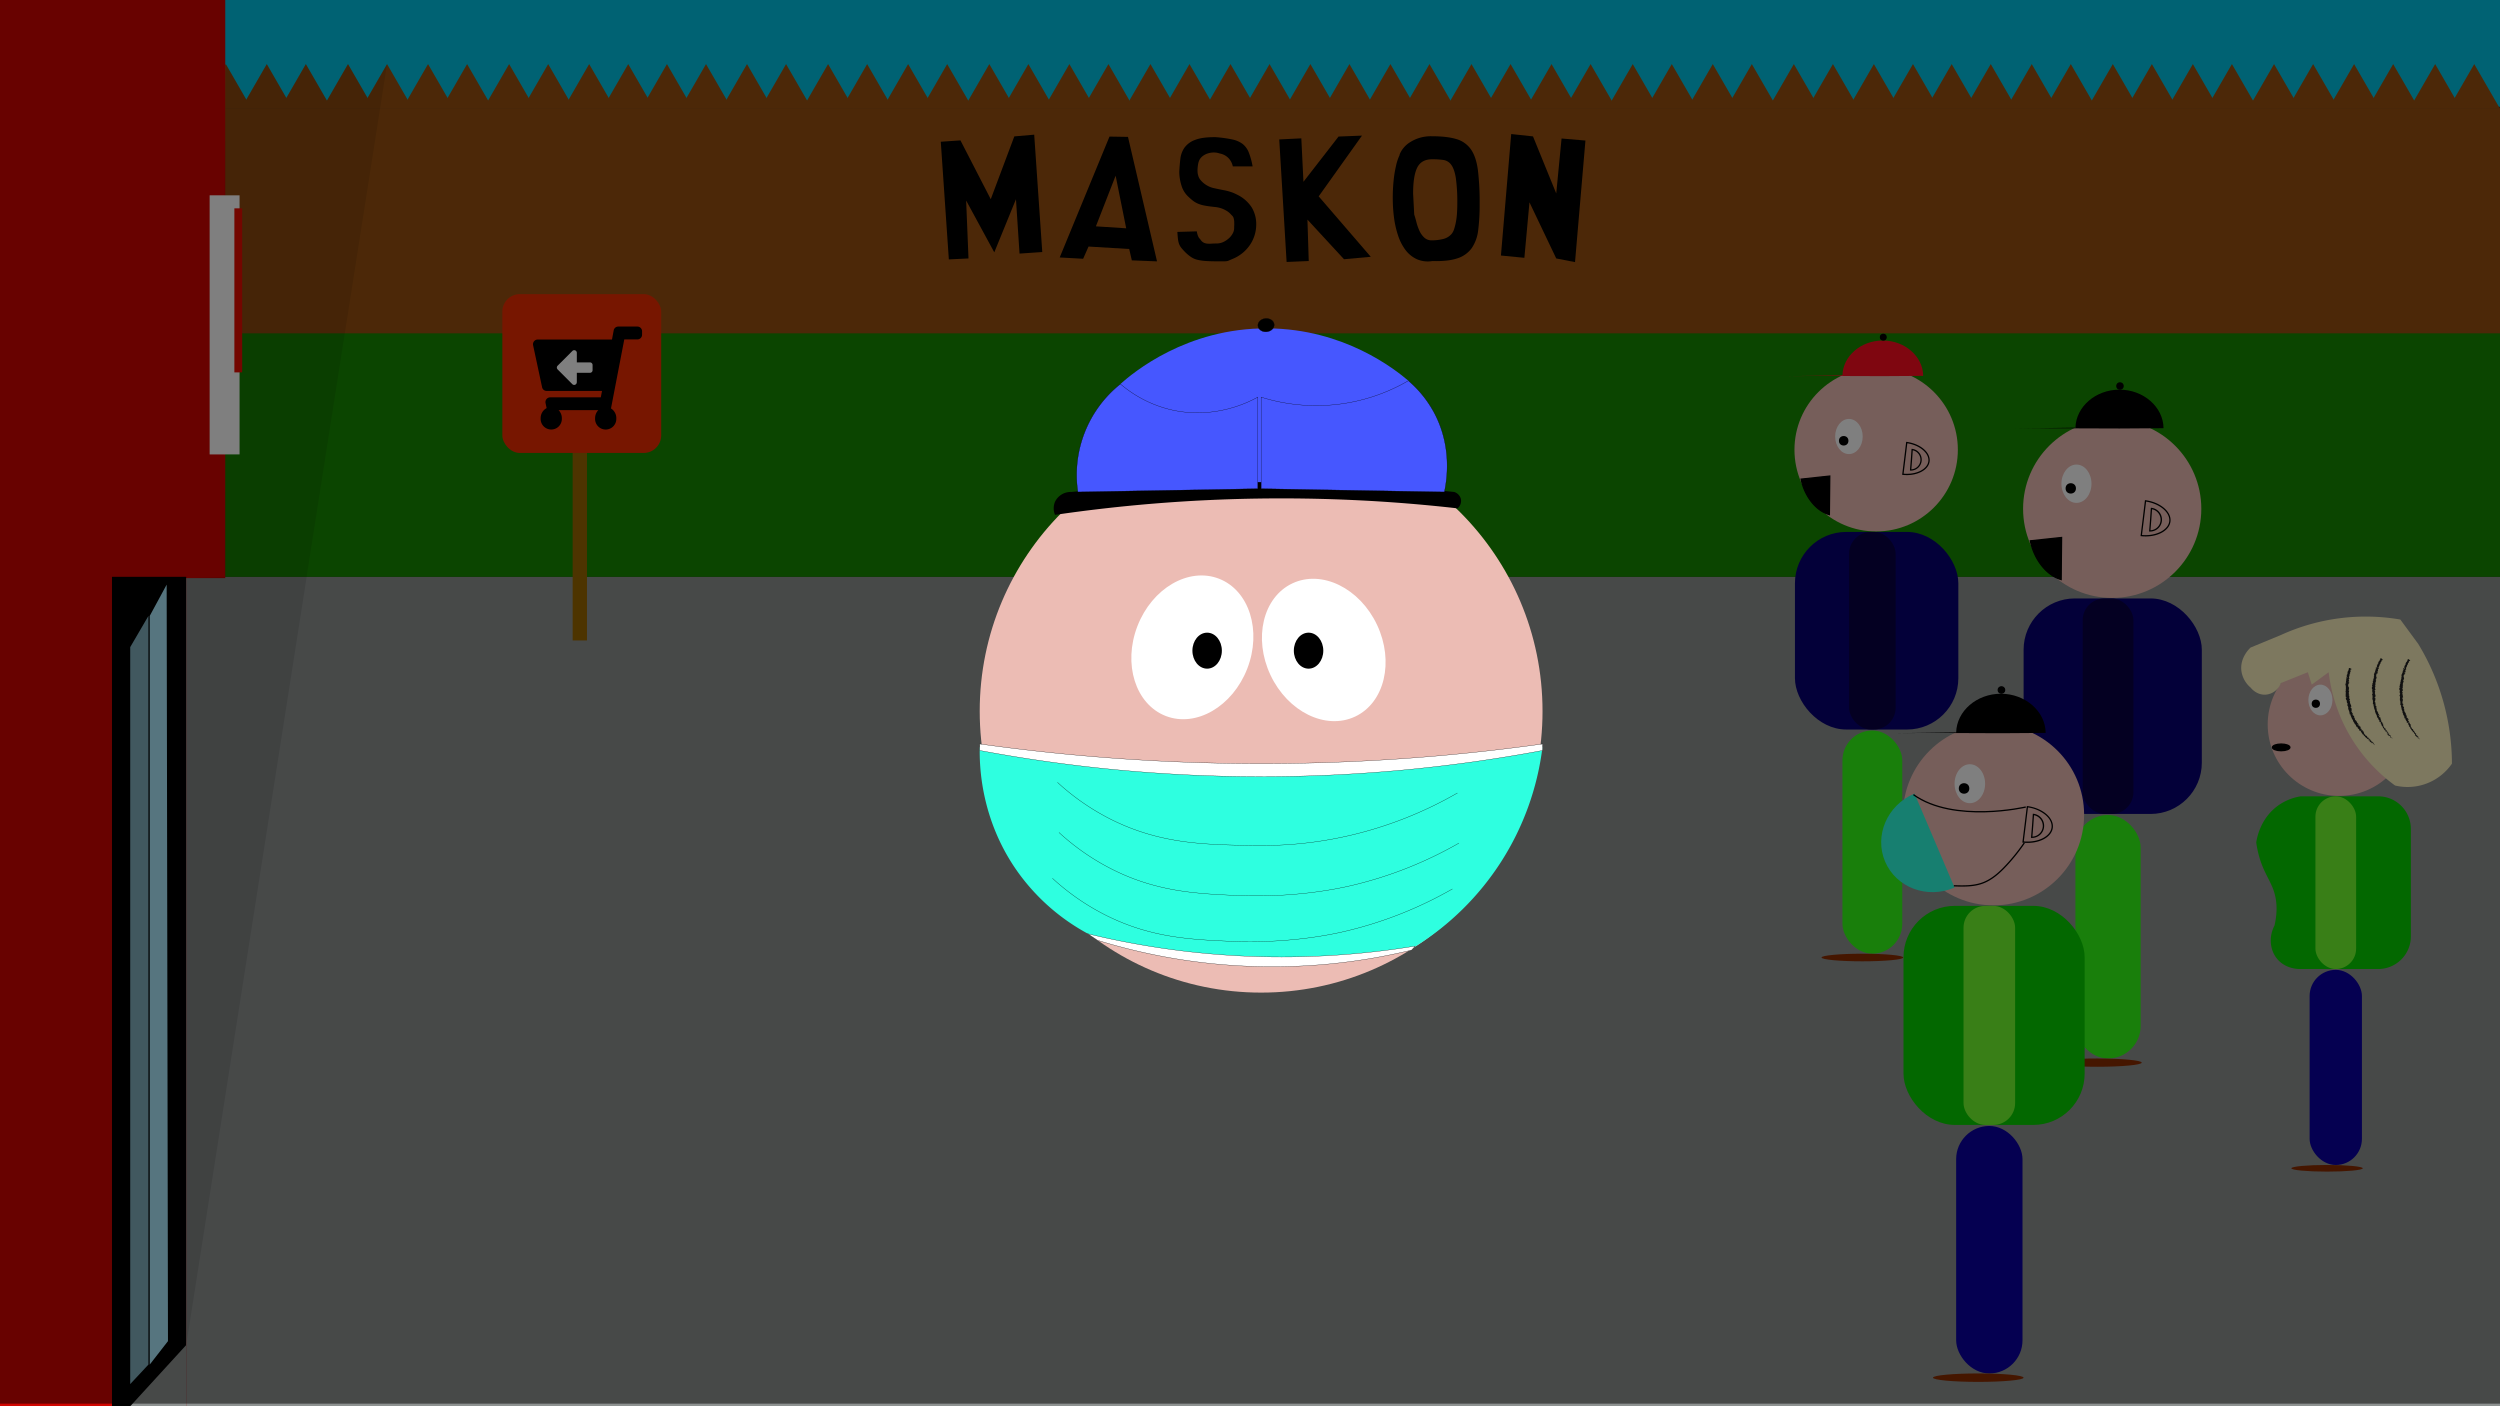 <svg id="Layer_1" data-name="Layer 1" xmlns="http://www.w3.org/2000/svg" width="1920" height="1080" viewBox="0 0 1920 1080">
  <rect x="0" y="0" width="1920" height="1080" fill="#333333" stroke="none"/>
  <defs>
    <style>
      .cls-1 {
        fill: #8e9291;
      }

      .cls-2 {
        fill: #178b00;
      }

      .cls-3 {
        fill: #995110;
      }

      .cls-4 {
        fill: #00c5e7;
      }

      .cls-5 {
        fill: #d00500;
      }

      .cls-31, .cls-6 {
        fill: #fff;
      }

      .cls-7 {
        fill: #e60c00;
      }

      .cls-8 {
        fill: #adebff;
      }

      .cls-9 {
        fill: #82b0bf;
      }

      .cls-10 {
        opacity: 0.1;
      }

      .cls-11 {
        fill: #ecbcb4;
      }

      .cls-12, .cls-19, .cls-29, .cls-30, .cls-31, .cls-32 {
        stroke: #000;
        stroke-miterlimit: 10;
      }

      .cls-13 {
        fill: #070073;
      }

      .cls-14 {
        fill: #080045;
      }

      .cls-15 {
        fill: #32ff17;
      }

      .cls-16 {
        fill: #8b2c00;
      }

      .cls-17 {
        fill: #ff0d21;
      }

      .cls-18 {
        fill: #2effe0;
      }

      .cls-19, .cls-32 {
        fill: none;
      }

      .cls-20 {
        fill: #07d000;
      }

      .cls-21 {
        fill: #72ff2e;
      }

      .cls-22 {
        fill: #0a00a2;
      }

      .cls-23 {
        fill: #faf0be;
      }

      .cls-24 {
        fill: #202020;
      }

      .cls-25 {
        fill: #9a6800;
      }

      .cls-26 {
        fill: #ee2d00;
      }

      .cls-27 {
        opacity: 0.5;
      }

      .cls-28, .cls-29 {
        fill: #4657ff;
      }

      .cls-29, .cls-30, .cls-31, .cls-32 {
        stroke-width: 0.2px;
      }
    </style>
  </defs>
  <rect class="cls-1" y="443" width="1920" height="637"/>
  <rect class="cls-2" y="255" width="1920" height="188"/>
  <rect class="cls-3" y="83" width="1920" height="173"/>
  <rect class="cls-4" width="1920" height="82"/>
  <polygon class="cls-3" points="0.2 82.98 19.68 49.2 39.2 83 0.2 82.98"/>
  <polygon class="cls-3" points="30.2 82.98 49.69 49.2 69.2 83 30.2 82.98"/>
  <polygon class="cls-3" points="61.67 82.98 81.16 49.2 100.68 83 61.67 82.98"/>
  <polygon class="cls-3" points="91.67 82.98 111.16 49.2 130.68 83 91.67 82.98"/>
  <polygon class="cls-3" points="123.94 82.98 143.42 49.2 162.94 83 123.94 82.98"/>
  <polygon class="cls-3" points="153.94 82.98 173.42 49.2 192.94 83 153.94 82.98"/>
  <polygon class="cls-3" points="185.41 82.98 204.9 49.2 224.41 83 185.41 82.98"/>
  <polygon class="cls-3" points="215.41 82.98 234.9 49.2 254.41 83 215.41 82.98"/>
  <polygon class="cls-3" points="247.77 82.98 267.26 49.2 286.77 83 247.77 82.98"/>
  <polygon class="cls-3" points="277.77 82.98 297.26 49.2 316.77 83 277.77 82.98"/>
  <polygon class="cls-3" points="309.25 82.98 328.73 49.2 348.25 83 309.25 82.98"/>
  <polygon class="cls-3" points="339.25 82.98 358.73 49.2 378.25 83 339.25 82.98"/>
  <polygon class="cls-3" points="371.51 82.98 391 49.2 410.51 83 371.51 82.98"/>
  <polygon class="cls-3" points="401.51 82.98 421 49.2 440.51 83 401.51 82.98"/>
  <polygon class="cls-3" points="432.98 82.98 452.47 49.2 471.99 83 432.98 82.98"/>
  <polygon class="cls-3" points="462.98 82.98 482.47 49.2 501.99 83 462.98 82.98"/>
  <polygon class="cls-3" points="492.73 82.98 512.22 49.2 531.74 83 492.73 82.98"/>
  <polygon class="cls-3" points="522.73 82.98 542.22 49.2 561.74 83 522.73 82.98"/>
  <polygon class="cls-3" points="554.21 82.98 573.7 49.2 593.21 83 554.21 82.98"/>
  <polygon class="cls-3" points="584.21 82.98 603.7 49.2 623.21 83 584.21 82.98"/>
  <polygon class="cls-3" points="616.47 82.98 635.96 49.2 655.47 83 616.47 82.98"/>
  <polygon class="cls-3" points="646.47 82.98 665.96 49.2 685.47 83 646.47 82.98"/>
  <polygon class="cls-3" points="677.95 82.98 697.43 49.2 716.95 83 677.95 82.98"/>
  <polygon class="cls-3" points="707.95 82.98 727.43 49.2 746.95 83 707.95 82.98"/>
  <polygon class="cls-3" points="740.31 82.98 759.79 49.2 779.31 83 740.31 82.98"/>
  <polygon class="cls-3" points="770.31 82.98 789.79 49.2 809.31 83 770.31 82.98"/>
  <polygon class="cls-3" points="801.78 82.98 821.27 49.2 840.79 83 801.78 82.98"/>
  <polygon class="cls-3" points="831.78 82.98 851.27 49.2 870.79 83 831.78 82.98"/>
  <polygon class="cls-3" points="864.04 82.98 883.53 49.2 903.05 83 864.04 82.98"/>
  <polygon class="cls-3" points="894.04 82.98 913.53 49.2 933.05 83 894.04 82.98"/>
  <polygon class="cls-3" points="925.52 82.98 945.01 49.2 964.52 83 925.52 82.98"/>
  <polygon class="cls-3" points="955.52 82.98 975.01 49.2 994.52 83 955.52 82.98"/>
  <polygon class="cls-3" points="986.88 82.98 1006.37 49.2 1025.88 83 986.88 82.98"/>
  <polygon class="cls-3" points="1016.88 82.98 1036.37 49.2 1055.88 83 1016.88 82.98"/>
  <polygon class="cls-3" points="1048.35 82.98 1067.84 49.2 1087.36 83 1048.35 82.98"/>
  <polygon class="cls-3" points="1078.35 82.98 1097.84 49.2 1117.36 83 1078.35 82.98"/>
  <polygon class="cls-3" points="1110.62 82.98 1130.1 49.2 1149.62 83 1110.62 82.98"/>
  <polygon class="cls-3" points="1140.62 82.98 1160.1 49.2 1179.62 83 1140.62 82.98"/>
  <polygon class="cls-3" points="1172.09 82.98 1191.58 49.2 1211.1 83 1172.09 82.98"/>
  <polygon class="cls-3" points="1202.09 82.98 1221.58 49.2 1241.1 83 1202.09 82.98"/>
  <polygon class="cls-3" points="1234.45 82.98 1253.94 49.2 1273.46 83 1234.45 82.98"/>
  <polygon class="cls-3" points="1264.45 82.98 1283.94 49.2 1303.46 83 1264.45 82.98"/>
  <polygon class="cls-3" points="1295.93 82.98 1315.41 49.2 1334.93 83 1295.93 82.98"/>
  <polygon class="cls-3" points="1325.93 82.98 1345.41 49.2 1364.93 83 1325.93 82.98"/>
  <polygon class="cls-3" points="1358.19 82.98 1377.68 49.2 1397.19 83 1358.19 82.98"/>
  <polygon class="cls-3" points="1388.19 82.98 1407.68 49.2 1427.19 83 1388.19 82.98"/>
  <polygon class="cls-3" points="1419.66 82.98 1439.15 49.2 1458.67 83 1419.66 82.98"/>
  <polygon class="cls-3" points="1449.66 82.98 1469.15 49.2 1488.67 83 1449.66 82.98"/>
  <polygon class="cls-3" points="1479.41 82.98 1498.9 49.2 1518.42 83 1479.41 82.98"/>
  <polygon class="cls-3" points="1509.41 82.98 1528.9 49.2 1548.42 83 1509.41 82.98"/>
  <polygon class="cls-3" points="1540.89 82.98 1560.38 49.2 1579.89 83 1540.89 82.98"/>
  <polygon class="cls-3" points="1570.89 82.98 1590.38 49.2 1609.89 83 1570.89 82.98"/>
  <polygon class="cls-3" points="1603.15 82.98 1622.64 49.2 1642.16 83 1603.15 82.98"/>
  <polygon class="cls-3" points="1633.15 82.98 1652.64 49.2 1672.16 83 1633.15 82.98"/>
  <polygon class="cls-3" points="1664.63 82.98 1684.12 49.2 1703.63 83 1664.63 82.98"/>
  <polygon class="cls-3" points="1694.63 82.98 1714.12 49.2 1733.63 83 1694.63 82.98"/>
  <polygon class="cls-3" points="1726.99 82.98 1746.47 49.2 1765.99 83 1726.99 82.98"/>
  <polygon class="cls-3" points="1756.99 82.98 1776.47 49.2 1795.99 83 1756.99 82.98"/>
  <polygon class="cls-3" points="1788.46 82.98 1807.95 49.2 1827.47 83 1788.46 82.98"/>
  <polygon class="cls-3" points="1818.46 82.98 1837.95 49.2 1857.47 83 1818.46 82.98"/>
  <polygon class="cls-3" points="1850.72 82.98 1870.21 49.2 1889.73 83 1850.72 82.98"/>
  <polygon class="cls-3" points="1880.72 82.98 1900.21 49.2 1919.73 83 1880.72 82.98"/>
  <rect class="cls-5" width="173" height="1080"/>
  <rect x="86" y="443" width="57" height="637"/>
  <rect class="cls-6" x="161" y="150" width="23" height="199"/>
  <rect class="cls-7" x="180" y="160" width="6" height="126"/>
  <rect class="cls-1" x="143" y="444" width="37" height="636"/>
  <path class="cls-8" d="M115,1048l14-18q-.5-290.5-1-581l-13,24Z"/>
  <path class="cls-9" d="M100,1063l14-15V473l-14,24Z"/>
  <polygon class="cls-1" points="143 1080 100 1080 143 1033 143 1080"/>
  <polygon class="cls-10" points="143 1033 297.26 49.2 282.26 75.19 267.26 49.2 251.09 77.23 234.9 49.2 219.91 75.19 204.9 49.2 189.17 76.47 173.42 49.2 172.5 150 184 150 184 160 186 160 186 286 184 286 184 349 173 349 172.5 443 143 444 143 1033"/>
  <g>
    <circle class="cls-11" cx="1622.17" cy="390.76" r="68.44"/>
    <g>
      <path class="cls-11" d="M1647.88,411.49a32.22,32.22,0,0,1-3.39-.18l1.65-13.32,1.61-13.33c11.24,1.54,19.6,8.55,18.72,15.79-.77,6.4-8.59,11-18.59,11Z"/>
      <path d="M1648.19,385.23c10.54,1.62,18.61,8.42,17.79,15.16-.74,6-8.52,10.6-18.1,10.6-.93,0-1.88,0-2.83-.13l1.58-12.81,1.56-12.82m-.87-1.13-1.68,13.83-1.71,13.82h0a32.85,32.85,0,0,0,3.92.24c10,0,18.27-4.75,19.09-11.48.92-7.58-8-15-19.65-16.41Z"/>
    </g>
    <g>
      <path class="cls-11" d="M1651,407.77l.69-8.61.6-8.62a8.65,8.65,0,0,1-1.1,17.23Z"/>
      <path d="M1652.77,391.12a8.19,8.19,0,0,1,6.57,8.57,8.17,8.17,0,0,1-7.78,7.57l.65-8.07.56-8.07m-.92-1.13-.64,9.13-.73,9.12h.09l.64,0a9.15,9.15,0,0,0,.64-18.28Z"/>
    </g>
    <path d="M1546.77,329.15c27.08-.44,53.9-.06,81-.06l33.82-.23c-.15-16.28-15.37-29.61-33.82-29.61-18.3,0-33.4,13.1-33.82,29.16"/>
    <circle class="cls-12" cx="1628.13" cy="296.46" r="2.39"/>
    <rect class="cls-13" x="1554.13" y="459.6" width="136.87" height="165.52" rx="39.39"/>
    <rect class="cls-14" x="1599.49" y="459.6" width="38.99" height="165.52" rx="16.74"/>
    <rect class="cls-15" x="1593.92" y="625.91" width="50.13" height="187.01" rx="25.07"/>
    <ellipse class="cls-16" cx="1610.63" cy="816.1" rx="34.22" ry="3.18"/>
    <path class="cls-12" d="M1583.29,412.8l-.33,32.3c-9.7-2.73-18.49-12.56-22.45-25.12a46.32,46.32,0,0,1-1.21-4.63Z"/>
    <ellipse class="cls-6" cx="1594.72" cy="371.5" rx="11.54" ry="14.72"/>
    <circle cx="1590.35" cy="375.08" r="3.98"/>
  </g>
  <g>
    <circle class="cls-11" cx="1440.89" cy="345.42" r="62.74"/>
    <g>
      <path class="cls-11" d="M1464.47,364.38a28.67,28.67,0,0,1-3.06-.17l1.5-12.17,1.48-12.17A25.1,25.1,0,0,1,1477,345.1c3.28,2.74,4.88,6,4.49,9.2-.71,5.84-7.86,10.08-17,10.08Z"/>
      <path d="M1464.82,340.44c9.58,1.5,16.9,7.67,16.16,13.8-.67,5.49-7.77,9.64-16.51,9.64-.83,0-1.66,0-2.5-.11l1.44-11.67,1.41-11.66m-.87-1.13L1462.41,352l-1.56,12.67h0a31.29,31.29,0,0,0,3.59.22c9.18,0,16.75-4.36,17.5-10.52.84-7-7.29-13.75-18-15.05Z"/>
    </g>
    <g>
      <path class="cls-11" d="M1467.39,361l.63-7.85.55-7.86a7.93,7.93,0,0,1,6.82,8.37,7.92,7.92,0,0,1-7.87,7.34Z"/>
      <path d="M1469,345.84a7.39,7.39,0,0,1-1.1,14.62l.59-7.31.51-7.31m-.92-1.13-.59,8.37-.67,8.36h.09l.58,0a8.39,8.39,0,0,0,.59-16.76Z"/>
    </g>
    <path class="cls-17" d="M1371.77,288.93c24.83-.4,49.42-.05,74.23-.05l31-.21c-.13-14.93-14.09-27.15-31-27.15s-30.62,12-31,26.74"/>
    <circle class="cls-12" cx="1446.36" cy="258.96" r="2.19"/>
    <rect class="cls-13" x="1378.52" y="408.52" width="125.48" height="151.75" rx="39.39"/>
    <rect class="cls-14" x="1420.1" y="408.52" width="35.75" height="151.75" rx="16.74"/>
    <rect class="cls-15" x="1414.99" y="561" width="45.96" height="171.45" rx="22.98"/>
    <ellipse class="cls-16" cx="1430.31" cy="735.37" rx="31.37" ry="2.92"/>
    <path class="cls-12" d="M1405.25,365.62l-.3,29.61c-8.9-2.5-17-11.51-20.59-23a42.09,42.09,0,0,1-1.1-4.25Z"/>
    <ellipse class="cls-6" cx="1419.97" cy="335.23" rx="10.58" ry="13.5"/>
    <circle cx="1415.95" cy="338.52" r="3.65"/>
  </g>
  <g>
    <circle class="cls-11" cx="1531.04" cy="625.75" r="69.56"/>
    <path class="cls-18" d="M1470.34,609.49l-.24.09c-20.83,8.88-30.83,32.23-22.33,52.16s32.25,28.89,53.08,20l.24-.11Z"/>
    <ellipse class="cls-6" cx="1512.84" cy="601.89" rx="11.73" ry="14.96"/>
    <circle cx="1508.39" cy="605.53" r="4.04"/>
    <g>
      <path class="cls-11" d="M1557.17,646.82a33.36,33.36,0,0,1-3.45-.18l1.67-13.55,1.65-13.55a27.92,27.92,0,0,1,14,5.81c3.66,3.06,5.43,6.69,5,10.25-.79,6.5-8.74,11.22-18.91,11.22Z"/>
      <path d="M1557.47,620.11a27.08,27.08,0,0,1,13.29,5.63c3.52,2.94,5.23,6.42,4.82,9.8-.74,6.15-8.66,10.78-18.41,10.78-1,0-1.92,0-2.89-.13l1.61-13,1.58-13m-.87-1.13-1.7,14-1.74,14.05h0a33.84,33.84,0,0,0,4,.24c10.18,0,18.58-4.83,19.41-11.66.93-7.71-8.08-15.24-20-16.68Z"/>
    </g>
    <g>
      <path class="cls-11" d="M1560.35,643l.71-8.76.61-8.77a8.85,8.85,0,0,1,7.67,9.34,8.83,8.83,0,0,1-8.78,8.19Z"/>
      <path d="M1562.13,626.09a8.36,8.36,0,0,1,6.71,8.73,8.33,8.33,0,0,1-7.95,7.72l.67-8.23.57-8.22m-.92-1.13-.65,9.28-.75,9.27h.1l.65,0a9.3,9.3,0,0,0,.65-18.58Z"/>
    </g>
    <path d="M1454.41,563.12c27.52-.44,54.79,0,82.29,0l34.37-.24c-.14-16.55-15.61-30.09-34.37-30.09-18.6,0-33.94,13.31-34.36,29.64"/>
    <circle class="cls-12" cx="1537.1" cy="529.91" r="2.43"/>
    <path class="cls-19" d="M1554.68,647.33A147.86,147.86,0,0,1,1541,664.45c-5.29,5.71-11.24,11.14-18.57,13.78-6.93,2.5-14.51,2.3-21.88,2.06"/>
    <rect class="cls-20" x="1461.89" y="695.71" width="139.11" height="168.23" rx="39.39"/>
    <rect class="cls-21" x="1507.99" y="695.71" width="39.63" height="168.23" rx="16.74"/>
    <rect class="cls-22" x="1502.33" y="864.75" width="50.95" height="190.07" rx="25.48"/>
    <ellipse class="cls-16" cx="1519.31" cy="1058.05" rx="34.78" ry="3.24"/>
    <path class="cls-19" d="M1469.53,610.3c31.18,22.32,86.27,9.49,86.27,9.49"/>
  </g>
  <g>
    <circle class="cls-11" cx="1796.43" cy="556.41" r="54.84"/>
    <ellipse class="cls-6" cx="1782.08" cy="537.6" rx="9.25" ry="11.8"/>
    <circle cx="1778.57" cy="540.47" r="3.19"/>
    <g>
      <path class="cls-11" d="M1817,572.92a25.31,25.31,0,0,1-2.6-.14l1.3-10.57,1.29-10.58a21.88,21.88,0,0,1,10.91,4.55c2.85,2.38,4.24,5.22,3.9,8-.6,5-7,8.76-14.8,8.76Z"/>
      <path d="M1817.45,552.2c8.25,1.34,14.53,6.64,13.89,11.9-.58,4.74-6.73,8.32-14.31,8.32q-1,0-2-.09l1.24-10.06,1.22-10.07m-.87-1.13-1.34,11.08-1.37,11.07h0a26,26,0,0,0,3.14.19c8,0,14.65-3.81,15.3-9.2.74-6.07-6.37-12-15.75-13.15Z"/>
    </g>
    <g>
      <path class="cls-11" d="M1819.65,569.94l.55-6.79.48-6.81a6.84,6.84,0,0,1-1,13.6Z"/>
      <path d="M1821.14,556.94a6.33,6.33,0,0,1-.94,12.48l.5-6.24.44-6.24m-.93-1.15-.51,7.32-.59,7.31h.08l.51,0a7.33,7.33,0,0,0,.51-14.65Z"/>
    </g>
    <path class="cls-20" d="M1767,744.21h59.44a25.12,25.12,0,0,0,25.12-25.12v-82.4a25.12,25.12,0,0,0-25.12-25.12H1767a40.88,40.88,0,0,0-17.77,7.36c-13.26,9.77-15.91,24.6-16.44,28.08.22,1.62.61,4.08,1.28,7,3.33,14.65,9.05,21,12.11,30,2,5.81,3.47,14.53.64,26.79-4.61,8.8-3.59,19.21,2.41,26.07C1755.89,744.41,1765.61,744.25,1767,744.21Z"/>
    <rect class="cls-21" x="1778.25" y="611.57" width="31.25" height="132.64" rx="15.62"/>
    <rect class="cls-22" x="1773.79" y="744.85" width="40.17" height="149.86" rx="20.09"/>
    <ellipse class="cls-16" cx="1787.18" cy="897.25" rx="27.42" ry="2.55"/>
    <path class="cls-23" d="M1751.77,524.57l20.64-8.29,3,9.52,13-9.52a125.38,125.38,0,0,0,51,87,41.34,41.34,0,0,0,43.69-16.8,178.21,178.21,0,0,0-25.83-91.87l-13.81-18.81a157,157,0,0,0-91.59,11.82l-23.38,9.67c-.66.58-8.58,7.84-7.05,18.37a20.52,20.52,0,0,0,7.05,12.43c.36.47,4.57,5.79,11.45,5.42A13.7,13.7,0,0,0,1751.77,524.57Z"/>
    <g>
      <path class="cls-24" d="M1823.73,572.21c.07-.05.17-.22.07-.25l-.24.23Z"/>
      <path class="cls-24" d="M1823.56,571.31a1,1,0,0,0-.57.51c.28-.19.22-.07.54-.3.1,0,.07.18,0,.27s.07.15.24,0c0-.29-.08-.39-.33-.32C1823.44,571.41,1823.52,571.36,1823.56,571.31Z"/>
      <path class="cls-24" d="M1816.94,564.79v.08A.22.22,0,0,0,1816.94,564.79Z"/>
      <path class="cls-24" d="M1813.4,560.3a.09.09,0,0,0,.1,0S1813.42,560.27,1813.4,560.3Z"/>
      <path class="cls-24" d="M1813.12,559.3v.06S1813.15,559.3,1813.12,559.3Z"/>
      <path class="cls-24" d="M1816.94,564.79l0-.18C1816.82,564.68,1816.9,564.72,1816.94,564.79Z"/>
      <path class="cls-24" d="M1822.06,571.17a.19.19,0,0,0,.12,0l-.09,0Z"/>
      <path class="cls-24" d="M1818.89,566.41l0,0,.12-.07Z"/>
      <path class="cls-24" d="M1820.34,567.67s-.22.16-.31.24c.09-.07.15-.09.2-.08A1.42,1.42,0,0,0,1820.34,567.67Z"/>
      <path class="cls-24" d="M1822.4,570h0Z"/>
      <path class="cls-24" d="M1817.94,565.4l.06-.08Z"/>
      <path class="cls-24" d="M1803.19,514.92l0,0S1803.2,514.91,1803.19,514.92Z"/>
      <polygon class="cls-24" points="1805.18 513.15 1805.19 513.19 1805.33 513.25 1805.18 513.15"/>
      <path class="cls-24" d="M1812.44,557.63h0C1812.5,557.66,1812.48,557.64,1812.44,557.63Z"/>
      <path class="cls-24" d="M1805.59,543c-.19.25-.4-.2-.59.14C1805.1,543.11,1805.49,543.29,1805.59,543Z"/>
      <path class="cls-24" d="M1822,571.11l-.07-.05S1822,571.11,1822,571.11Z"/>
      <path class="cls-24" d="M1805,543.16h0l0,0Z"/>
      <path class="cls-24" d="M1810.2,554.24a.32.32,0,0,0-.08.09A.24.24,0,0,0,1810.2,554.24Z"/>
      <path class="cls-24" d="M1811.39,557.07V557A.22.22,0,0,0,1811.39,557.07Z"/>
      <path class="cls-24" d="M1809.09,553s0-.08,0-.11l0,0S1809.1,553,1809.09,553Z"/>
      <polygon class="cls-24" points="1808.38 551.55 1808.34 551.6 1808.37 551.64 1808.38 551.55"/>
      <path class="cls-24" d="M1802.1,520l.26,0C1802.16,520,1802.14,519.74,1802.1,520Z"/>
      <path class="cls-24" d="M1822.15,571c-.05.05-.08.07-.11.07l0,0A.24.24,0,0,0,1822.15,571Z"/>
      <path class="cls-24" d="M1807.08,554l-.1-.26A1.06,1.06,0,0,0,1807.08,554Z"/>
      <path class="cls-24" d="M1801.44,532.3l0-.06A.07.07,0,0,0,1801.44,532.3Z"/>
      <path class="cls-24" d="M1806.61,553a.5.5,0,0,0,.11-.22h-.08Z"/>
      <path class="cls-24" d="M1802.08,518.11c-.06.26.33.2.52.3,0,.32-.29.08-.5.14.06.22.36.43.32.57s-.09,0-.16,0c.25.26-.11.6.2.9l-.09,0a1.83,1.83,0,0,1,.5,0c0,.12.19.25-.06.25,0-.07-.07-.09-.14-.13l.08.13c-.36.05-.08-.18-.34-.23.07.26.29.57.16.73-.34,0,0-.43-.37-.24l.18-.26c-.57.12.07-.16-.53-.06-.17.35.07.43-.07.78.17.12.27,0,.45.13.27.57-.89.29-.49.74.21.13.63.23.37.47l-.37-.15c-.08.36.53.28.23.62-.15-.09-.1-.3-.15-.25-.33.2.2.2.17.38h-.34c0,.39.2.83.22,1.26-.1,0-.2-.12-.31,0a3.26,3.26,0,0,1-.38,1.63l.28.22s-.13.08-.19,0c-.11.2.19,0,.3.13s-.17.14-.26.06c.24.37.5,1,.17,1.39l-.08-.07c-.13.29.59.34.3.6l0,0c-.15.63.09,1.32-.31,1.8.43.08-.16.63.43.65-.28.37-.39.27-.56.79,0,.13.38.18.44.35l-.3,0,.33.2-.36.15.08.15a.29.29,0,0,1,.22-.14c.15.24-.18.61-.34.63l.28.56c-.12,0-.17-.1-.25-.17.33.29-.32.08,0,.35.07-.05.18,0,.25,0a.67.67,0,0,0,0,.71l-.21,0a12.75,12.75,0,0,0,.26,1.38c.08-.18.45-.19.5,0l-.31.09c.21.07.1-.16.37,0,0,.18-.35.16-.47.07l.14.21c-.1,0-.16,0-.28,0,.21.06-.28.42.09.5l-.1,0c.06.48.2.68.26,1.07.28,0,.24.13.48.21a2.66,2.66,0,0,0-.1,1c.19.22.25,0,.44.11-.25.06-.16.4-.37.26a2.86,2.86,0,0,0,.46,1c.09-.08.12-.15.22-.14s-.07.24-.19.25l0,0c.49.49-.47,1.51.17,1.85l0,0,.41.4c0,.23-.23-.08-.34.12.56.4.17.82.57,1.16-.64.53.37,1.14,0,1.72l.17-.08c.2.06-.06.16-.08.26.13-.05.12-.17.23-.13a10.74,10.74,0,0,1,.63,3c.09.37.93-.13.7.47h-.35a2.32,2.32,0,0,1,.57,1,2.48,2.48,0,0,0,.59,1c-.08,0-.18,0-.2,0-.16.24.22.53.4.45,0,.12-.15.1-.21.21s.44.23.26.4-.09,0-.12,0c.15,0,.17.44.39.24,0,.3.33.42.27.7.34,0,.06.49.48.34-.42.18-.14.61.15.66-.15,0,0,.2-.26.22.11.18.27.3.46.16-.3.58.74.44.23,1a9.83,9.83,0,0,1,1.26,1.22c-.4.21-.33-.49-.73-.24.41.35.89.41,1,.9,0,.15-.2,0-.29,0,.4.35.5.85.94,1.1,0,0-.1,0-.15,0s.05.21.22.09l-.09,0c.17-.28.71,0,.85-.12-.57.2.12.45-.63.66a.3.3,0,0,0,.29-.05c0,.09,0,.16-.21.17.26.2.38,0,.54.23-.09.06-.15,0-.26.07.24,0,.48,0,.54.27,0,0-.1.09-.14,0,.25.33.81.3.91.78-.43.14,0,.21-.32.45l.23.14.09-.19c.12.18.46.16.48.38l-.23,0,.31.27,0-.26c.29,0,.37-.3.46,0-.07,0,.13.17,0,.39h0c.16,0,.32,0,.35.2s-.35.23-.4.3c.31-.11.38.34.72.24a.51.51,0,0,0-.26.17l.25-.09c0,.13,0,.17-.16.25.15.26.31-.37.37,0,0,0,0,0-.12,0,.14.35.55.44.65.77-.23.32-.24-.16-.42.13.34.33,1,.47,1.2.85l0-.09c.45-.3,0,.43.38.43-.07,0-.27.14-.21.11.14.29.53.39,1,.62l-.14.05c0,.22.28.4.37.59.14,0,.2.05.29-.14-.13,1,1.07.58,1,1.39,0,0-.2,0-.16,0l.43.23c.13-.2,0-.15.1-.34a.4.4,0,0,1,.4,0c-.26,0-.26.27-.28.42a1.14,1.14,0,0,1,.16-.15c-.11.46.35-.32.4.11l-.1.07c.13,0,.33,0,.4.11-.14.24-.18,0-.34.16.15.12.62-.12.56.19-.11,0-.19-.08-.3-.08-.08.36,0,.32.06.44h0l.14.32v-.12c.64-.36.44.23,1,.09-.51.13-.2.16-.41.37,0,.12,0,.27,0,.32.27-.09.06.31.45.18-.06.08.11.12-.07.28.19.07.07-.16.16-.24.43,0,.3.74.93.66.41.08.67-.14,1-.06,0,.19-.3.22-.3.22a.39.39,0,0,0,.4.31c-.08,0-.09.12-.12.24.13.07.29-.22.35,0a1.36,1.36,0,0,1-.34.23c.18,0,.42,0,.61,0-.06.16-.23.14-.35.19.2.06.49.19.7,0l0-.15c.06,0-.11.21-.18.22-.26.07-.14-.22-.08-.31l.13,0c.24-.54-.44-.22-.62-.4l.33-.27-.41.12c0-.12.14-.32.27-.3,0-.27-.21,0-.19-.25,0,0,0,0,.05,0h-.22c.08,0,.16-.25.21-.14-.1-.37-.59-.05-.48-.37h0c-.42-.15-.22.21-.7.3l.31-.72-.23.21a.12.12,0,0,1,0-.19c-.27.07-.07.12-.27.22,0-.33-.53-.28-.25-.68-.2.13,0,.27-.24.24.3-.44-.25-.1-.23-.42.22-.16.26.07.27-.24-.38.27-.21-.33-.38-.37-.25.27-.36-.12-.65-.22.1-.08-.24-.49-.33-.75l0,0c-.28.23-.43,0-.62-.07a.48.48,0,0,1,.38-.19l-.13-.12a.34.34,0,0,1-.31,0l.22-.16c-.18-.15-.58-.08-.66-.43-.2.16-.34.68-.68.56.09-.1.25-.28.34-.26s-.15,0-.14-.07l.25-.07c0-.18-.19.08-.25,0,.14-.13,0-.16.17-.25s0,.13.09.1a.54.54,0,0,1,0-.45c-.07.09-.18.19-.27.14s.12-.23.1-.4c-.14.05-.14-.16-.35.05-.05-.06,0-.16.08-.24-.18,0-.41-.39-.55-.07v0h0c-.48-.1-.44-.73-.81-.94l.08-.06c-.25-.1-.41-.35-.69-.33,0-.06,0-.24.13-.3-.17-.09-.28,0-.32-.33.25,0,.07-.15.21.06-.08-.23,0-.38-.35-.41a.2.2,0,0,0,0-.38l0,.25a.69.69,0,0,1-.21-.28l.29-.17c0-.63-1.07-.25-.76-1-.27,0,0,.31-.26.39-.1-.21.14-.68.1-.73,0-.35-.56.07-.66-.26-.07.1-.3.33-.54.2s.23-.51.4-.45,0,.07,0,.1.18.07.23-.08l-.12,0c0-.16-.16-.39,0-.45-.2-.06-.2.06-.18.2,0-.33-.28-.35-.34-.67,0,.08-.11.2-.14.16-.12-.44-.29,0-.49-.24.06-.25.39-.2.1-.36,0-.22.24-.21.36-.21-.34-.09-.15-.49-.2-.64l.16.06a.37.37,0,0,1-.17-.15l-.15.2c0-.1,0-.15,0-.21-.17,0-.29.28-.56.25,0-.15-.29-.21,0-.41.1.35.24-.21.44,0-.06,0-.09-.08-.1-.18s.06,0,.08,0c.06-.43-.38.07-.56-.22.17-.06.24-.25.18-.28s-.21.22-.4.19c0-.26-.22-.15-.27-.25l0,.14c-.17.06-.22-.05-.35-.14.11-.09.16.06.18,0-.36,0,.06-.49-.25-.58,0-.15.28-.18.3-.3-.34-.11.07-.37-.23-.52-.17.19-.11.18-.41.12l.37.32-.44-.08c.06.12.27.18.27.27-.23,0-.17,0-.31.12.21-.35-.36-.22-.26-.54l.51-.29c.07-.42-.55-.36-.62-.81l0,.17c-.23.06-.15-.22-.3-.29.18-.09.2-.2.28-.31-.13.08-.14-.28-.51-.12l.14-.29c-.08-.36-.69-.09-.79-.41.24,0,.29-.21.53-.08,0-.1-.07-.21-.19-.14.08-.12-.39-.15-.27-.33-.1,0-.29.08-.34,0a.2.2,0,0,1,.09,0c-.09,0-.2-.12-.35.08.41-.59-.44-.86-.09-1.36a4.3,4.3,0,0,1-.45-.63c.06,0,.09,0,.09,0,0-.35-.59.06-.55-.34.22-.29.24.1.3,0,.57-.31-.26-.35,0-.71l0,0c.13-.25-.4-.3-.48-.58a.2.2,0,0,0,.09,0,1.24,1.24,0,0,1-.81-.6c.27,0,.17.07.39-.07-.08-.11-.37.19-.52,0,.1-.13.15-.35.4-.47l.09.22c.29-.25-.12-.28-.1-.42l.15-.05c-.17-.32-.54-.18-.65-.56l-.1.08c-.43-.07.15-.24-.2-.34l.35-.2a3.15,3.15,0,0,1-.68-.55,2.42,2.42,0,0,1,.79.38c0-.13-.19-.43-.4-.43.06,0,.17.07.13.14a.76.76,0,0,1-.66-.48c.74-.2-.07-.74.46-1.12-.41-.39-.15-1-.35-1.5-.52.36-.06-.15-.64.05-.07-.12-.08-.17,0-.19l.24-.49c.15-.14.17.09.29,0,0-.29.22-.19.33-.41-.2.09-.33,0-.3-.2l-.21.3c-.42-.31.41-.47,0-.77l.22.07c-.17-.17-.2-.74-.7-.83.06,0,.21-.14.27-.06,0-.5-.73-1-.51-1.42h.15c-.06-.08-.3-.1-.18-.25s.15,0,.15,0-.3-.19-.24-.33l.19.07c.09-.51-.56-.66-.74-1,.44-.07.49-.47.54-.67h.06c0-.57-.47-.9-.71-1.4.44-.38.06-1.12.27-1.67-.07.09-.35,0-.4-.06s-.35-.31.06-.33v0c.39-.13.24-.36.25-.56h-.53c.74-.57-.34-1.34.33-1.66-.13-.12-.14-.27-.28-.39h.29a2.28,2.28,0,0,0,0-.94l.2.08c0-.24-.83-.29-.85-.51l.41-.07c0-.43.37-.85,0-1.26.06,0,.18,0,.2.09,0-.2.31-.76-.27-.7.38,0,0-.43-.11-.66l.28,0c-.35-.2-.45-.21-.53-.49,0-.06.22,0,.15,0,.15-.21-.26-.18-.1-.43l.17.11c0-.22-.07-.21-.27-.34s.09-.41.34-.43c-.15,0-.35-.17-.28-.3a.19.19,0,0,1,.18.07c.2-.35-.26-.57,0-.79a.29.29,0,0,0,.17,0,1.47,1.47,0,0,1-.1.49c.26,0,.33-.2.66,0-.17-.2-.55-.56-.4-.77l.09,0,0,0c0-.05,0-.09,0-.14a.41.41,0,0,0,.1-.18c.21,0,.15-.25.17-.37-.28,0-.22-.16-.47,0,0,0,0,0,0,.11l0,0h0c0,.07,0,.17,0,.29-.13-.11-.24-.22-.07-.33l-.43-.21c.41-.12.66-.4.9-.41-.11-.37,0-.84-.5-1.14,0-.11.17-.09.25-.12s0,.13.1.18c-.11-.22,0-.61-.34-.71.2-.23.31.19.31-.16l.1.06c.72-.57-.7-1.27.2-1.88a.2.2,0,0,1-.14.06c.52-.78,0-1.85.79-2.55.17-.21,0-.29-.18-.48l.31,0-.26-.34c-.14-.43.89-.4.56-1H1805c.08-.14,0-.54.25-.44,0,0-.18-.12-.07-.14l.16,0-.14-.47c.2-.27.58.24.74-.19,0-.18-.3-.61-.42-.58a.23.23,0,0,1-.29.08l0-.17c-.43-.18-.85-.46-1.27-.19l.19.36h-.24l.05-.23c-.24.06-.08.2,0,.33a.43.43,0,0,0-.27,0l.35.39c-.18,0-.31-.22-.46-.08.16.18.42,0,.49.25-.24.06-.39,0-.26.18a.25.25,0,0,1-.22-.15c.1.18,0,.37.17.51-.29.06-.07.47-.49.33a.74.74,0,0,1,.24.46c-.44-.37-.16.44-.69.23.41.29,0,.65.19,1,0,0-.09-.07-.06-.09-.09.15-.25.16-.36.25.38.12.41.4.62.59-.41.12-.42-.23-.79-.25.31.07.23.43.51.42-.26.11-.14.11-.48.12.48.14,0,.17.32.36-.28.18-.46,0-.37.24C1802.2,518.37,1802.08,518.11,1802.08,518.11Zm-.12,6.13h0v0Zm-.06.5a1.24,1.24,0,0,0,0-.22c.1,0,.2,0,.19.07S1802,524.67,1801.9,524.74Zm2.07-.86c0,.08,0,.1-.09.11a.39.39,0,0,0,0-.14h0Z"/>
      <path class="cls-24" d="M1803.62,523.71s0,0,0,0l-.07,0,.09,0Z"/>
      <path class="cls-24" d="M1817,564.88h0l0,0Z"/>
      <polygon class="cls-24" points="1801.28 531.74 1801.35 531.74 1801.28 531.69 1801.28 531.74"/>
      <path class="cls-24" d="M1818.2,567.51a.19.19,0,0,0,0,.08S1818.19,567.54,1818.2,567.51Z"/>
      <path class="cls-24" d="M1819,568.36l.06.19A1.08,1.08,0,0,0,1819,568.36Z"/>
      <path class="cls-24" d="M1819.63,569.09l.1-.08h0Z"/>
      <path class="cls-24" d="M1809.84,558.12l0,0C1809.71,558.06,1809.76,558.09,1809.84,558.12Z"/>
      <path class="cls-24" d="M1812.87,561.34a.64.64,0,0,1-.2,0C1812.7,561.39,1812.74,561.44,1812.87,561.34Z"/>
      <polygon class="cls-24" points="1807.09 554.02 1807.09 554.01 1807.08 553.99 1807.09 554.02"/>
      <path class="cls-24" d="M1812.55,561.15a.17.17,0,0,0,.12.16A.21.21,0,0,0,1812.55,561.15Z"/>
      <path class="cls-24" d="M1822.7,571.69l0,0,0,0Z"/>
      <path class="cls-24" d="M1822.76,571.69h.06S1822.78,571.67,1822.76,571.69Z"/>
      <path class="cls-24" d="M1822.94,571.7h-.12A.08.08,0,0,0,1822.94,571.7Z"/>
      <path class="cls-24" d="M1821.8,570.84l-.07.08Z"/>
      <path class="cls-24" d="M1821.48,570.64c.06.07,0,.31.19.33l.06-.05C1821.59,571,1821.66,570.56,1821.48,570.64Z"/>
      <path class="cls-24" d="M1821.06,568.73a2.35,2.35,0,0,0,.19.25c0-.12.06-.27.19-.21C1821.34,568.29,1821.34,569,1821.06,568.73Z"/>
      <path class="cls-24" d="M1820.47,568c.15.07.1-.12.15-.16C1820.48,567.82,1820.44,567.82,1820.47,568Z"/>
      <path class="cls-24" d="M1815.67,563.17l.21-.16C1815.77,562.94,1815.8,563.08,1815.67,563.17Z"/>
      <polygon class="cls-24" points="1813.83 562.99 1813.79 563.19 1814 563.09 1813.83 562.99"/>
      <polygon class="cls-24" points="1814.78 561.24 1814.84 561.26 1814.64 561.16 1814.78 561.24"/>
      <path class="cls-24" d="M1808.72,551.71l-.27.17C1808.54,551.93,1808.87,551.79,1808.72,551.71Z"/>
      <path class="cls-24" d="M1806.52,547.31c.13-.1.18-.27,0-.29C1806.54,547.13,1806.47,547.27,1806.52,547.31Z"/>
      <polygon class="cls-24" points="1803.86 532.9 1803.96 532.99 1803.87 532.82 1803.86 532.9"/>
    </g>
    <g>
      <path class="cls-24" d="M1837.1,567.41c.08,0,.2-.19.11-.23l-.28.18Z"/>
      <path class="cls-24" d="M1837.1,566.5a.93.93,0,0,0-.66.4c.31-.14.23,0,.58-.2.1,0,0,.19-.06.27.09,0,0,.16.24,0,.09-.27,0-.39-.27-.37C1837,566.57,1837.05,566.54,1837.1,566.5Z"/>
      <path class="cls-24" d="M1831.74,558.9V559A.08.08,0,0,0,1831.74,558.9Z"/>
      <path class="cls-24" d="M1829.07,553.85a.1.1,0,0,0,.1,0S1829.1,553.82,1829.07,553.85Z"/>
      <path class="cls-24" d="M1829,552.82v.06S1829,552.82,1829,552.82Z"/>
      <path class="cls-24" d="M1831.74,558.9v-.18C1831.65,558.77,1831.72,558.83,1831.74,558.9Z"/>
      <path class="cls-24" d="M1835.64,566.09s.07,0,.12,0l-.08,0Z"/>
      <path class="cls-24" d="M1833.37,560.84l0,0,.13,0Z"/>
      <path class="cls-24" d="M1834.58,562.34s-.24.12-.35.18c.1,0,.17-.06.21,0Z"/>
      <path class="cls-24" d="M1836.18,565h0Z"/>
      <path class="cls-24" d="M1832.63,559.68l.07-.07Z"/>
      <path class="cls-24" d="M1827.16,507.38l0,0S1827.17,507.36,1827.16,507.38Z"/>
      <polygon class="cls-24" points="1829.44 505.99 1829.44 506.02 1829.57 506.11 1829.44 505.99"/>
      <path class="cls-24" d="M1828.61,551.05h0C1828.66,551.08,1828.64,551.06,1828.61,551.05Z"/>
      <path class="cls-24" d="M1824.48,535.45c-.23.21-.35-.27-.6,0C1824,535.45,1824.34,535.69,1824.48,535.45Z"/>
      <path class="cls-24" d="M1835.63,566l-.06-.06A.17.17,0,0,0,1835.63,566Z"/>
      <path class="cls-24" d="M1823.88,535.48h0l0,0Z"/>
      <path class="cls-24" d="M1827,547.31a.39.39,0,0,0-.1.08A.22.22,0,0,0,1827,547.31Z"/>
      <path class="cls-24" d="M1827.68,550.31v-.09A.14.14,0,0,0,1827.68,550.31Z"/>
      <path class="cls-24" d="M1826.13,545.93s0-.07,0-.11l0,0S1826.16,545.87,1826.13,545.93Z"/>
      <polygon class="cls-24" points="1825.7 544.34 1825.65 544.38 1825.68 544.43 1825.7 544.34"/>
      <path class="cls-24" d="M1825.17,512.21l.27,0C1825.24,512.18,1825.27,511.92,1825.17,512.21Z"/>
      <path class="cls-24" d="M1835.75,566c-.06,0-.09.06-.12,0l0,0A.18.18,0,0,0,1835.75,566Z"/>
      <path class="cls-24" d="M1824,546.5l0-.27A.66.66,0,0,0,1824,546.5Z"/>
      <path class="cls-24" d="M1822.32,524.16l0-.07A.05.05,0,0,0,1822.32,524.16Z"/>
      <path class="cls-24" d="M1823.7,545.46a.74.74,0,0,0,.15-.2.11.11,0,0,0-.08,0Z"/>
      <path class="cls-24" d="M1825.44,512.23Z"/>
      <path class="cls-24" d="M1825.5,510.31c-.11.24.28.25.46.39,0,.32-.31,0-.52.05,0,.22.27.49.21.61s-.1,0-.15-.05c.19.3-.22.57,0,.92h-.1a1.89,1.89,0,0,1,.49.15c0,.1.14.27-.11.23,0-.06,0-.1-.11-.16l0,.15c-.36,0,0-.2-.29-.29,0,.26.18.62,0,.75-.33-.08.06-.43-.32-.31l.23-.22c-.58,0,.1-.14-.51-.16-.23.32,0,.44-.22.76.16.15.27.07.43.21.16.61-.93.12-.62.64.19.16.58.33.29.53l-.34-.21c-.14.33.46.36.11.64-.13-.11,0-.31-.1-.27-.36.14.16.23.1.41l-.34-.06c-.06.38,0,.85,0,1.27-.09,0-.17-.15-.3-.08a3.25,3.25,0,0,1-.66,1.54l.24.26s-.15,0-.19,0c-.16.17.17.06.27.18s-.2.1-.27,0c.16.41.31,1.1-.08,1.4l-.07-.09c-.18.26.52.45.19.65l0-.06c-.26.59-.15,1.31-.63,1.72.4.16-.27.59.3.72-.33.31-.42.19-.69.67,0,.13.34.25.38.42l-.31,0,.29.27-.38.07.06.17c0-.06.15-.11.24-.09.11.25-.29.56-.45.55l.18.6c-.12,0-.15-.12-.22-.21.27.34-.33,0-.08.34.07,0,.18,0,.24.05-.2.12-.22.44-.15.69l-.21-.06a13.33,13.33,0,0,0,0,1.4c.1-.17.47-.11.5,0l-.33,0c.19.1.13-.14.36.06,0,.18-.37.1-.47,0l.1.23c-.1,0-.15-.05-.27-.07.2.1-.35.37,0,.51h-.09c0,.49.07.71.06,1.1.28,0,.21.17.43.29a2.74,2.74,0,0,0-.27,1c.15.24.24.07.41.18-.26,0-.23.36-.41.18a2.89,2.89,0,0,0,.28,1.06c.1-.06.14-.12.23-.09s-.1.22-.22.21l0,0c.4.57-.73,1.4-.17,1.85l0,0,.33.47c0,.23-.21-.12-.35.06.48.49,0,.84.34,1.24-.72.41.17,1.19-.27,1.7l.18,0c.18.09-.09.15-.12.24.14,0,.15-.14.25-.08a10.74,10.74,0,0,1,.07,3.11c0,.38.94,0,.6.58l-.34-.06a2.2,2.2,0,0,1,.38,1.09,2.46,2.46,0,0,0,.41,1.07c-.09,0-.18,0-.2-.07-.19.2.13.56.32.51,0,.12-.16.07-.24.17s.39.3.18.44c0,0-.09,0-.11,0,.14.07.09.47.33.31-.06.3.25.48.15.74.33,0,0,.5.4.42-.44.11-.24.58,0,.68-.15,0-.08.18-.29.17.07.19.21.34.42.24-.4.51.65.57.06,1a9.25,9.25,0,0,1,1,1.42c-.43.13-.23-.54-.67-.37.34.42.79.57.85,1.08,0,.14-.2,0-.29,0,.33.42.33.92.73,1.25a.23.23,0,0,1-.15,0c0,.07,0,.21.2.12l-.08-.05c.22-.24.71.08.86,0-.6.08,0,.46-.74.53a.34.34,0,0,0,.3,0c0,.09-.07.15-.25.13.23.25.38.06.49.32-.09,0-.15,0-.27,0,.24.06.47.12.49.37-.06,0-.12.07-.15,0,.2.38.75.44.76.94-.44.06-.07.2-.4.38l.21.17.12-.16c.09.19.42.24.4.46l-.21-.08.25.33,0-.27c.27.11.41-.22.45.07-.06,0,.1.19-.05.39h0c.15,0,.32.08.31.26s-.39.16-.44.22c.32,0,.31.4.66.36a.65.65,0,0,0-.29.12l.26,0c0,.13,0,.16-.2.22.1.28.38-.31.36.1,0,0-.06,0-.12,0,.08.37.46.53.51.88-.29.27-.22-.21-.44,0,.27.4.84.64,1,1.06v-.09c.49-.22,0,.42.3.49-.06,0-.29.09-.23.07.09.31.45.47.84.78l-.14,0c0,.22.2.45.25.65.15,0,.19.08.32-.08-.31.94,1,.76.76,1.55,0,0-.19-.06-.16,0l.38.3c.17-.17.08-.13.17-.31a.38.38,0,0,1,.38.09c-.25-.07-.3.22-.35.37,0,0,.13-.07.18-.12-.18.43.4-.25.38.18l-.11.06c.12.06.32.05.37.18-.18.2-.18,0-.36.09.13.14.63,0,.52.28-.11,0-.18-.1-.29-.12-.13.33-.06.3,0,.44h0l.08.34,0-.12c.69-.24.39.3.94.27-.52,0-.23.11-.48.28,0,.12,0,.28-.1.3.28,0,0,.32.41.26-.07.07.09.14-.12.27.18.1.1-.15.21-.21.42,0,.15.79.79.81.39.15.68,0,1,.13,0,.19-.33.17-.33.17a.38.38,0,0,0,.34.37c-.09,0-.12.11-.16.22.11.09.32-.17.34.06a1.9,1.9,0,0,1-.38.17c.18.06.42.06.6.12-.09.15-.25.1-.38.13.19.1.46.27.69.13v-.16s-.15.19-.22.18c-.26,0-.09-.24,0-.31l.13,0c.33-.48-.4-.29-.54-.5l.38-.21-.43.05c0-.11.19-.29.32-.25,0-.26-.21,0-.14-.28a.05.05,0,0,1,0,0l-.2,0c.08,0,.2-.22.22-.1,0-.39-.56-.16-.41-.45h0c-.39-.22-.26.17-.74.17l.42-.65-.26.17a.13.13,0,0,1,0-.19c-.26,0-.08.11-.29.16.06-.32-.47-.36-.13-.71-.22.09,0,.28-.28.2.37-.38-.22-.15-.15-.46.24-.12.24.11.31-.19-.42.19-.15-.36-.31-.43-.29.22-.33-.19-.6-.33.11-.06-.15-.53-.19-.81l0,0c-.32.18-.43-.06-.6-.17a.48.48,0,0,1,.41-.12l-.11-.14a.38.38,0,0,1-.31,0l.25-.13c-.15-.18-.56-.18-.58-.54-.22.13-.45.61-.77.43.11-.09.3-.23.39-.19s-.15,0-.13-.1l.26,0c0-.18-.2.05-.24-.06.17-.11.07-.15.21-.23s0,.13.07.12a.55.55,0,0,1,.08-.44c-.09.07-.22.15-.29.09s.15-.21.16-.38c-.14,0-.11-.18-.35,0,0-.06.07-.14.12-.21-.17,0-.34-.46-.53-.17v0h0c-.46-.18-.31-.79-.63-1.06l.09-.05c-.23-.14-.34-.41-.62-.45,0-.06.07-.23.18-.27-.15-.11-.27-.07-.26-.38.24.07.1-.13.21.1,0-.25.07-.38-.28-.47a.2.2,0,0,0,.07-.37l-.08.23a.64.64,0,0,1-.15-.31l.31-.11c.14-.61-1-.44-.58-1.08-.26,0,0,.31-.31.33-.07-.22.25-.64.22-.7,0-.35-.57,0-.6-.37-.09.09-.35.27-.57.1-.06-.22.32-.46.47-.38s0,.08,0,.1.16.11.23,0l-.12,0c.06-.15-.09-.42.12-.44-.18-.1-.21,0-.21.16,0-.33-.21-.39-.21-.71,0,.07-.15.17-.17.13,0-.46-.28-.08-.44-.33.1-.23.41-.13.16-.33,0-.22.27-.17.39-.14-.31-.15-.06-.52-.08-.67l.14.09a.34.34,0,0,1-.13-.18l-.19.16c0-.09,0-.15.07-.19-.17,0-.33.22-.6.15.07-.15-.25-.26,0-.42,0,.36.27-.16.44.09a.18.18,0,0,1-.08-.19s.06,0,.09,0c.13-.41-.39,0-.51-.32.18,0,.28-.2.22-.24,0,.13-.25.17-.42.11,0-.25-.19-.18-.22-.29v.14c-.19,0-.21-.08-.32-.2.12-.07.14.09.18,0-.36,0,.15-.48-.14-.62.07-.14.31-.13.34-.24-.31-.17.14-.36-.13-.56-.2.16-.14.16-.42,0l.3.38-.42-.16c0,.13.24.23.22.32-.22-.07-.16-.07-.33.06.28-.31-.31-.29-.16-.58l.56-.2c.14-.4-.47-.45-.47-.9l-.05.16c-.24,0-.12-.24-.25-.34.19,0,.23-.16.33-.25-.14.05-.09-.3-.48-.22l.19-.26c0-.36-.66-.2-.7-.54.23,0,.32-.15.54,0,0-.1,0-.21-.17-.17.1-.1-.35-.21-.2-.36-.1,0-.3,0-.33-.1a.19.19,0,0,1,.1,0c-.1,0-.18-.15-.37,0,.51-.51-.28-.93.16-1.36a3.63,3.63,0,0,1-.32-.7c.06,0,.09,0,.08,0,.11-.34-.59-.05-.48-.44.27-.24.21.14.3,0,.62-.2-.19-.39.13-.7l.05,0c.17-.22-.35-.36-.38-.65a.27.27,0,0,0,.1,0,1.29,1.29,0,0,1-.69-.73c.27,0,.15.1.4,0-.06-.11-.4.12-.52-.11.13-.11.22-.31.48-.39l.06.23c.33-.19-.07-.3,0-.43l.16,0c-.11-.34-.5-.28-.54-.67l-.11.06c-.42-.14.19-.21-.13-.37l.37-.13a3.23,3.23,0,0,1-.57-.66,2.44,2.44,0,0,1,.71.51c0-.13-.11-.46-.31-.5,0,0,.15.11.1.17a.78.78,0,0,1-.57-.6c.77-.06.06-.74.65-1-.32-.45,0-1-.07-1.53-.57.26,0-.16-.63-.07-.06-.13-.05-.18,0-.2l.32-.43c.17-.11.15.11.28.09,0-.29.25-.14.39-.34-.21.05-.32-.08-.25-.25l-.26.25c-.36-.37.48-.38.12-.76l.2.11c-.14-.2-.06-.76-.54-.94.06,0,.23-.1.28,0,.06-.49-.55-1.09-.25-1.49l.15,0c0-.09-.29-.16-.14-.28s.15,0,.16,0-.27-.24-.18-.36l.17.1c.19-.49-.43-.74-.54-1.16.45,0,.57-.37.66-.56h.06c.08-.56-.31-1-.45-1.51.49-.3.26-1.09.56-1.59-.09.07-.34,0-.38-.14s-.29-.37.11-.31v0c.41-.05.3-.32.34-.51l-.52-.08c.84-.43-.09-1.38.63-1.58-.12-.14-.09-.29-.21-.43l.28,0a2.06,2.06,0,0,0,.17-.93l.19.12c0-.23-.77-.43-.75-.66h.42c0-.42.51-.76.22-1.24.06,0,.18,0,.18.12,0-.19.44-.68-.14-.73.37.07.13-.41,0-.67l.26.09c-.31-.26-.4-.29-.44-.58,0-.05.23,0,.14.07.19-.18-.22-.23,0-.44l.16.13c.06-.21,0-.21-.21-.38s.16-.39.41-.36c-.14-.06-.32-.23-.22-.34a.23.23,0,0,1,.17.1c.26-.31-.16-.61.17-.78a.34.34,0,0,0,.17,0c-.09.27-.17.49-.19.46.25.07.36-.14.65.13-.13-.23-.44-.65-.26-.83h.1l0,0s0-.09,0-.14a.61.61,0,0,0,.13-.16c.21,0,.19-.22.23-.33-.27-.07-.18-.21-.45-.14,0,0,0,0,0,.11a.13.13,0,0,0,0,.06l0,0-.07.29c-.11-.13-.2-.26,0-.34a4.47,4.47,0,0,1-.38-.29c.42,0,.71-.27,1-.24,0-.38.15-.82-.28-1.21,0-.12.17-.06.26-.07s0,.14.07.19c-.07-.23.13-.59-.21-.76.24-.18.28.25.34-.1l.08.08c.81-.43-.45-1.37.54-1.81-.06,0-.09.05-.15,0,.65-.67.35-1.82,1.23-2.37.21-.17,0-.29-.09-.5l.3.08-.2-.38c-.06-.44.95-.23.73-.85l-.21-.05c.11-.12.14-.52.33-.38,0,0-.16-.15,0-.16l.14.07,0-.49c.24-.23.53.34.76-.05,0-.18-.18-.65-.3-.65a.23.23,0,0,1-.3,0V506c-.4-.26-.75-.61-1.22-.41l.12.38-.23,0,.09-.21c-.25,0-.12.18,0,.32a.36.36,0,0,0-.27,0l.27.45c-.18-.06-.27-.28-.44-.17.13.22.42.09.44.34-.25,0-.38-.1-.29.13a.26.26,0,0,1-.19-.19c.07.19-.11.36.08.54-.3,0-.16.44-.54.23.07.09.2.37.15.49-.36-.44-.24.41-.72.11.35.36-.09.65,0,1,0,0-.08-.09-.05-.11-.11.14-.27.12-.39.19.34.18.33.46.49.69-.42,0-.37-.3-.73-.39.3.12.16.47.43.51-.28.05-.16.08-.49,0,.44.22,0,.17.25.41-.31.12-.45-.12-.41.17C1825.57,510.59,1825.5,510.31,1825.5,510.31Zm-1.22,6h0l0-.12Zm-.14.48c0-.06,0-.13.07-.21s.19.06.17.1S1824.24,516.75,1824.14,516.8Zm2.18-.47c0,.08,0,.09-.1.09v-.14l0,0A.4.4,0,0,1,1826.32,516.33Z"/>
      <path class="cls-24" d="M1826,516.09s0,0,0,0l-.08,0,.08,0Z"/>
      <path class="cls-24" d="M1831.74,559v0a.05.05,0,0,1,0,0Z"/>
      <polygon class="cls-24" points="1822.26 523.58 1822.33 523.58 1822.28 523.53 1822.26 523.58"/>
      <path class="cls-24" d="M1832.5,561.8a.16.16,0,0,0,0,.07S1832.49,561.83,1832.5,561.8Z"/>
      <path class="cls-24" d="M1833.18,562.79l0,.2A1,1,0,0,0,1833.18,562.79Z"/>
      <path class="cls-24" d="M1833.63,563.61l.1-.06h0Z"/>
      <path class="cls-24" d="M1826,551.07l0,0C1825.85,551,1825.89,551,1826,551.07Z"/>
      <path class="cls-24" d="M1828.36,554.78a.75.75,0,0,1-.18-.07C1828.19,554.79,1828.22,554.85,1828.36,554.78Z"/>
      <polygon class="cls-24" points="1823.99 546.53 1823.99 546.53 1823.98 546.5 1823.99 546.53"/>
      <path class="cls-24" d="M1828.09,554.53a.14.14,0,0,0,.09.18C1828.16,554.65,1828.15,554.57,1828.09,554.53Z"/>
      <path class="cls-24" d="M1836.18,566.72l0,0,0,0Z"/>
      <path class="cls-24" d="M1836.24,566.73l0,0A0,0,0,0,0,1836.24,566.73Z"/>
      <path class="cls-24" d="M1836.41,566.78l-.12,0S1836.34,566.81,1836.41,566.78Z"/>
      <path class="cls-24" d="M1835.44,565.73l-.08,0A.15.15,0,0,0,1835.44,565.73Z"/>
      <path class="cls-24" d="M1835.17,565.47c0,.08,0,.31.12.36l.07-.05C1835.21,565.84,1835.36,565.42,1835.17,565.47Z"/>
      <path class="cls-24" d="M1835.1,563.51c0,.1.09.19.13.28,0-.11.12-.25.23-.17C1835.45,563.13,1835.32,563.84,1835.1,563.51Z"/>
      <path class="cls-24" d="M1834.65,562.66c.14.1.12-.1.17-.13C1834.69,562.51,1834.65,562.51,1834.65,562.66Z"/>
      <path class="cls-24" d="M1830.79,557.08l.23-.12C1830.92,556.87,1830.94,557,1830.79,557.08Z"/>
      <polygon class="cls-24" points="1829.01 556.58 1828.93 556.76 1829.16 556.7 1829.01 556.58"/>
      <polygon class="cls-24" points="1830.25 555.02 1830.31 555.05 1830.13 554.91 1830.25 555.02"/>
      <path class="cls-24" d="M1826,544.56l-.29.12C1825.79,544.74,1826.14,544.67,1826,544.56Z"/>
      <path class="cls-24" d="M1824.63,539.84c.15-.08.23-.24.06-.29C1824.69,539.66,1824.58,539.79,1824.63,539.84Z"/>
      <polygon class="cls-24" points="1824.59 525.18 1824.68 525.29 1824.62 525.1 1824.59 525.18"/>
    </g>
    <g>
      <path class="cls-24" d="M1858.14,568.05c.08,0,.21-.19.12-.23l-.28.18Z"/>
      <path class="cls-24" d="M1858.14,567.14a1,1,0,0,0-.65.39c.3-.13.23,0,.58-.2.09,0,0,.2-.06.28.08,0,0,.16.23,0,.1-.27,0-.4-.26-.37C1858,567.21,1858.09,567.18,1858.14,567.14Z"/>
      <path class="cls-24" d="M1852.79,559.54v.07A.09.09,0,0,0,1852.79,559.54Z"/>
      <path class="cls-24" d="M1850.12,554.48a.07.07,0,0,0,.09,0S1850.14,554.46,1850.12,554.48Z"/>
      <path class="cls-24" d="M1850,553.45v.07S1850.05,553.46,1850,553.45Z"/>
      <path class="cls-24" d="M1852.79,559.54v-.18C1852.7,559.4,1852.77,559.46,1852.79,559.54Z"/>
      <path class="cls-24" d="M1856.68,566.73h.12l-.08,0Z"/>
      <path class="cls-24" d="M1854.42,561.48l0,0a.55.55,0,0,0,.13,0Z"/>
      <path class="cls-24" d="M1855.63,563s-.25.12-.36.18c.11,0,.17-.06.21,0Z"/>
      <path class="cls-24" d="M1857.23,565.64h0Z"/>
      <path class="cls-24" d="M1853.67,560.32l.08-.07A.27.27,0,0,0,1853.67,560.32Z"/>
      <path class="cls-24" d="M1848.21,508l0,0S1848.21,508,1848.21,508Z"/>
      <polygon class="cls-24" points="1850.48 506.63 1850.48 506.66 1850.61 506.75 1850.48 506.63"/>
      <path class="cls-24" d="M1849.65,551.68h0S1849.68,551.7,1849.65,551.68Z"/>
      <path class="cls-24" d="M1845.52,536.09c-.23.21-.35-.27-.6,0C1845,536.09,1845.38,536.33,1845.52,536.09Z"/>
      <path class="cls-24" d="M1856.67,566.67l-.05-.06S1856.65,566.66,1856.67,566.67Z"/>
      <path class="cls-24" d="M1844.92,536.12h0l0,0Z"/>
      <path class="cls-24" d="M1848.06,548a.31.31,0,0,0-.11.08Z"/>
      <path class="cls-24" d="M1848.72,550.94v-.08A.11.11,0,0,0,1848.72,550.94Z"/>
      <path class="cls-24" d="M1847.17,546.57c0-.05,0-.07,0-.11l0,0S1847.2,546.51,1847.17,546.57Z"/>
      <polygon class="cls-24" points="1846.74 544.98 1846.69 545.02 1846.72 545.07 1846.74 544.98"/>
      <path class="cls-24" d="M1846.21,512.85a.82.82,0,0,1,.27,0C1846.28,512.82,1846.31,512.56,1846.21,512.85Z"/>
      <path class="cls-24" d="M1856.8,566.62c-.06,0-.1.06-.13,0l0,0S1856.79,566.65,1856.8,566.62Z"/>
      <path class="cls-24" d="M1845,547.14l0-.27A.91.91,0,0,0,1845,547.14Z"/>
      <path class="cls-24" d="M1843.37,524.79l0-.06S1843.34,524.77,1843.37,524.79Z"/>
      <path class="cls-24" d="M1844.74,546.1a.57.57,0,0,0,.15-.2l-.08,0Z"/>
      <path class="cls-24" d="M1846.48,512.87Z"/>
      <path class="cls-24" d="M1846.54,511c-.11.24.29.25.46.39,0,.32-.3,0-.52.05,0,.22.28.48.21.61s-.09,0-.15-.05c.2.3-.22.57,0,.92h-.1a2.24,2.24,0,0,1,.49.14c0,.11.14.28-.1.24,0-.07-.06-.1-.12-.16l.06.15c-.37,0-.06-.2-.3-.29,0,.26.19.61,0,.75-.34-.08,0-.43-.32-.31l.22-.22c-.58,0,.1-.15-.51-.16-.23.31,0,.44-.21.76.15.14.27.07.42.21.17.61-.93.12-.62.63.19.17.59.34.29.53l-.34-.21c-.14.34.47.37.11.65-.12-.11,0-.31-.1-.27-.36.14.16.23.1.41l-.33-.07c-.06.39,0,.86,0,1.28-.09,0-.17-.15-.3-.08a3.19,3.19,0,0,1-.66,1.54l.24.26s-.15.05-.19,0c-.15.17.18.05.27.17s-.2.11-.27,0c.17.41.31,1.1-.08,1.4l-.07-.09c-.18.26.52.44.2.65l0-.06c-.27.59-.16,1.31-.64,1.72.41.15-.27.58.31.71-.34.32-.43.2-.69.68,0,.13.33.25.37.42l-.3,0,.29.27-.39.07.06.17a.26.26,0,0,1,.24-.1c.11.26-.29.57-.45.56l.18.6c-.12,0-.15-.12-.22-.21.27.34-.33,0-.08.34.08,0,.18,0,.24.05-.19.12-.21.44-.15.69l-.21-.07a13.26,13.26,0,0,0,0,1.4c.11-.16.47-.1.5,0l-.33,0c.2.1.13-.14.37.06,0,.18-.38.1-.48,0l.1.23c-.1,0-.14-.05-.27-.07.2.1-.35.36,0,.51h-.1c0,.48.07.71.06,1.1.28,0,.21.17.43.29a2.68,2.68,0,0,0-.27.95c.15.25.24.07.41.18-.25,0-.22.37-.41.19a2.89,2.89,0,0,0,.28,1.06c.1-.06.15-.13.24-.1s-.11.22-.23.21l0,0c.4.57-.73,1.4-.16,1.85l0,0,.32.47c0,.23-.2-.12-.35.06.48.49,0,.83.35,1.24-.72.41.16,1.19-.27,1.69l.17,0c.19.09-.08.15-.12.24.14,0,.15-.14.25-.08a10.39,10.39,0,0,1,.07,3.11c0,.38.95,0,.61.58l-.35-.07a2.27,2.27,0,0,1,.38,1.1,2.51,2.51,0,0,0,.41,1.07c-.08,0-.18,0-.2-.08-.19.21.14.57.33.52,0,.12-.17.07-.25.16s.39.31.18.45c0,0-.08,0-.11,0,.14.07.09.47.33.31-.06.3.25.48.15.74.33.05,0,.5.41.42-.44.1-.25.58,0,.68-.15,0-.09.18-.29.17.07.19.21.34.42.24-.4.51.65.57,0,1a9.76,9.76,0,0,1,1,1.42c-.43.14-.23-.54-.67-.36.34.42.8.56.86,1.07,0,.15-.21,0-.3,0,.33.42.34.92.73,1.25a.24.24,0,0,1-.15,0c0,.08,0,.22.2.13l-.08-.06c.22-.24.71.09.86,0-.6.09,0,.46-.74.53a.31.31,0,0,0,.3,0c0,.09-.07.15-.25.13.23.25.39.06.5.32-.1,0-.15,0-.27,0,.23.06.47.11.49.37-.07,0-.13.07-.15,0,.19.37.75.44.75.93-.44.06-.06.21-.39.39l.2.17.12-.16c.1.19.43.24.4.45l-.21-.07.25.33,0-.27c.28.11.42-.23.45.07-.06,0,.1.19,0,.39h0c.16,0,.32.08.31.26s-.38.16-.44.22c.32,0,.31.4.66.36a.71.71,0,0,0-.29.12l.27,0c0,.12-.06.16-.2.22.1.28.37-.31.36.1,0,0-.06,0-.12,0,.07.36.46.53.5.88-.28.27-.21-.21-.44,0,.27.39.85.64,1,1.06v-.09c.49-.22,0,.42.29.48-.06,0-.29.1-.23.08.1.31.46.47.85.78l-.15,0c0,.22.2.45.26.65.14,0,.19.08.31-.08-.3.94,1,.76.76,1.54,0,0-.19,0-.16,0l.39.3c.16-.17.07-.13.16-.32a.4.4,0,0,1,.38.1c-.25-.07-.3.22-.35.37,0-.06.13-.08.19-.13-.19.44.39-.24.37.19l-.11,0c.13.06.32.06.38.18-.18.21-.18,0-.36.1.12.14.62,0,.51.28-.11,0-.18-.11-.28-.12-.14.33-.06.3,0,.44h0l.08.33,0-.11c.69-.25.39.3.93.26-.52,0-.22.12-.47.29,0,.12,0,.27-.11.3.28,0,0,.32.41.26-.07.07.09.14-.12.26.18.11.1-.14.21-.2.43,0,.16.78.79.81.39.15.68,0,1,.13,0,.18-.32.16-.32.16a.38.38,0,0,0,.33.38c-.09,0-.11.1-.16.22.12.09.33-.17.35.06a1.68,1.68,0,0,1-.39.16c.18.07.43.06.61.13-.1.15-.26.1-.38.13.18.09.45.27.68.13V567c.06,0-.14.18-.21.18-.27,0-.1-.24,0-.32l.12,0c.34-.48-.39-.3-.54-.5l.38-.21-.42.05c0-.11.19-.3.31-.25,0-.27-.21,0-.14-.28,0,0,0,0,.06,0l-.21,0c.09,0,.2-.21.22-.1,0-.38-.56-.15-.4-.45h0c-.39-.22-.25.17-.74.16l.43-.64-.26.16s-.07-.12,0-.18c-.27,0-.08.1-.3.16.06-.33-.47-.36-.12-.71-.23.09,0,.27-.28.2.36-.39-.23-.15-.16-.46.25-.12.24.11.32-.19-.43.19-.15-.36-.32-.43-.29.21-.33-.19-.59-.33.11-.06-.15-.53-.2-.81l0,0c-.32.18-.42-.07-.6-.17a.49.49,0,0,1,.41-.13l-.1-.14a.31.31,0,0,1-.31,0l.25-.12c-.15-.18-.56-.19-.58-.54-.22.13-.46.61-.77.43.1-.09.29-.23.39-.19s-.15,0-.13-.1l.26,0c0-.17-.2.05-.24,0,.16-.11.07-.15.21-.23s0,.13.07.12a.5.5,0,0,1,.07-.44c-.09.07-.22.15-.29.08s.15-.2.17-.37c-.15,0-.11-.18-.36,0,0-.06.07-.14.12-.21-.17,0-.33-.46-.52-.18v0h0c-.47-.18-.31-.79-.63-1.06l.08-.05c-.22-.15-.34-.42-.62-.45,0-.06.07-.23.19-.27-.16-.12-.28-.07-.26-.39.23.08.1-.12.2.1,0-.24.07-.37-.28-.46a.21.21,0,0,0,.08-.38l-.09.24a.64.64,0,0,1-.15-.31l.32-.11c.13-.62-1-.44-.58-1.08-.27,0,0,.3-.32.33-.06-.22.25-.64.22-.7,0-.35-.56,0-.6-.37-.09.09-.35.26-.56.1s.32-.46.47-.38a.06.06,0,0,1,0,.1c.07,0,.16.1.24,0l-.12,0c.06-.16-.1-.42.11-.44-.18-.1-.21,0-.21.16,0-.33-.21-.39-.21-.71,0,.07-.15.17-.17.12,0-.45-.28-.08-.44-.32.1-.23.42-.13.16-.33,0-.22.28-.17.39-.14-.31-.15,0-.52-.07-.68l.14.09a.3.3,0,0,1-.14-.18l-.19.17c0-.09,0-.16.08-.19-.18,0-.34.21-.6.14.07-.15-.25-.25,0-.41,0,.36.28-.16.44.09a.21.21,0,0,1-.08-.2.1.1,0,0,1,.09,0c.13-.41-.38,0-.51-.31.18,0,.28-.2.22-.24.05.13-.25.17-.42.11,0-.26-.19-.18-.22-.3v.15c-.18,0-.2-.09-.32-.21.13-.06.15.1.18,0-.35,0,.15-.47-.14-.61.07-.14.31-.13.35-.25-.32-.16.13-.35-.14-.55-.2.16-.14.16-.42,0l.3.38-.41-.16c0,.13.23.22.22.32-.23-.07-.17-.08-.33.06.27-.31-.32-.29-.16-.58l.55-.2c.15-.4-.47-.45-.46-.91l-.06.17c-.24,0-.11-.24-.25-.34.19,0,.23-.16.33-.25-.13.05-.08-.3-.47-.22l.18-.26c0-.36-.66-.2-.7-.54.24,0,.32-.15.54,0,0-.1,0-.21-.16-.17.1-.1-.36-.22-.21-.37-.1,0-.3,0-.32-.1a.2.2,0,0,1,.09,0c-.1,0-.18-.15-.36,0,.5-.5-.28-.92.15-1.35a4.78,4.78,0,0,1-.32-.7c.06,0,.1,0,.09,0,.1-.34-.6,0-.49-.43.27-.25.22.14.31,0,.62-.2-.19-.38.12-.69l0,0c.17-.22-.35-.36-.37-.65a.2.2,0,0,0,.09,0,1.31,1.31,0,0,1-.69-.74c.27,0,.16.1.4,0-.05-.12-.4.12-.51-.12.12-.1.21-.31.48-.38l.05.23c.33-.19-.06-.3,0-.43l.15,0c-.11-.34-.5-.28-.54-.67l-.1.06c-.42-.14.18-.21-.14-.37l.38-.13a3.54,3.54,0,0,1-.58-.66,2.27,2.27,0,0,1,.71.51c0-.14-.1-.46-.31-.5,0,0,.16.1.1.17a.76.76,0,0,1-.56-.6c.76-.06.06-.74.65-1-.33-.45,0-1-.07-1.53-.58.26,0-.17-.64-.07,0-.13,0-.18,0-.2l.33-.43c.16-.11.14.11.28.09,0-.29.24-.14.39-.35-.22.06-.32-.07-.26-.24l-.25.25c-.37-.38.47-.38.11-.76l.21.11c-.14-.2-.07-.76-.55-.94.07,0,.23-.1.28,0,.07-.5-.54-1.09-.25-1.49l.15,0c0-.1-.28-.16-.13-.28s.15,0,.15,0-.26-.24-.18-.37l.17.11c.19-.49-.42-.75-.53-1.16.44,0,.56-.38.65-.57h.06c.09-.56-.31-1-.45-1.5.5-.3.26-1.09.56-1.59-.08.07-.34,0-.38-.14s-.28-.37.12-.31v0c.4-.06.3-.32.34-.51l-.52-.09c.83-.43-.1-1.37.62-1.57-.11-.14-.09-.29-.2-.43l.28,0a2.16,2.16,0,0,0,.16-.92l.19.12c0-.24-.76-.43-.75-.66h.43c0-.42.51-.76.22-1.23,0,0,.17,0,.17.12.06-.19.45-.68-.14-.73.38.07.13-.42,0-.68l.26.1c-.3-.26-.4-.29-.43-.58,0-.05.23,0,.14.06.19-.17-.22-.22,0-.44l.15.14c.07-.21,0-.21-.21-.38s.16-.39.41-.36c-.14-.07-.31-.23-.21-.34a.2.2,0,0,1,.16.1c.26-.31-.16-.61.17-.78.09,0,.14,0,.17,0a1.82,1.82,0,0,1-.18.47c.24.07.36-.14.64.12-.13-.22-.44-.64-.26-.82h.1l0,0s0-.09,0-.15a.36.36,0,0,0,.13-.15c.21,0,.19-.23.23-.33-.27-.08-.18-.21-.44-.14,0,0,0,0,0,.11a.13.13,0,0,0,0,.06l0,0-.07.28c-.11-.12-.19-.25,0-.33l-.39-.29c.42,0,.72-.27,1-.24,0-.38.14-.82-.29-1.21,0-.12.18-.06.27-.07s0,.14.07.19c-.07-.24.12-.59-.21-.76.23-.19.27.25.33-.1l.09.08c.81-.43-.46-1.37.53-1.82a.17.17,0,0,1-.15,0c.65-.67.36-1.82,1.23-2.37.21-.17,0-.29-.08-.51l.29.09-.19-.38c-.06-.44,1-.23.73-.86l-.21,0c.11-.13.13-.52.32-.39,0,0-.16-.14,0-.15l.14.07-.06-.49c.25-.23.53.34.77-.05,0-.18-.18-.66-.3-.65a.24.24,0,0,1-.31,0v-.18c-.39-.25-.75-.6-1.21-.41l.12.39-.24,0,.09-.22c-.24,0-.12.18,0,.33a.43.43,0,0,0-.27,0l.27.46c-.18-.06-.26-.28-.43-.17.12.21.41.09.43.34-.24,0-.38-.1-.29.12a.22.22,0,0,1-.18-.18c.06.19-.12.36.07.53-.3,0-.15.45-.54.24a.72.72,0,0,1,.16.49c-.37-.44-.25.41-.73.11.35.36-.09.64,0,1,0,0-.08-.1,0-.11s-.27.12-.39.19c.35.18.33.46.5.69-.43,0-.38-.3-.73-.39.29.12.15.47.42.51-.27.05-.16.08-.49,0,.44.22,0,.17.25.41-.31.12-.44-.12-.4.17C1846.61,511.23,1846.54,511,1846.54,511Zm-1.22,6h0l0-.12Zm-.14.49a1,1,0,0,0,.07-.21c.1,0,.19.06.17.1S1845.28,517.39,1845.18,517.44Zm2.18-.47c0,.08,0,.09-.1.08s0-.07,0-.13l0,0A.35.35,0,0,1,1847.36,517Z"/>
      <path class="cls-24" d="M1847.05,516.73s0,0,0,0l-.07,0,.07,0Z"/>
      <path class="cls-24" d="M1852.79,559.62h0l0,0Z"/>
      <polygon class="cls-24" points="1843.31 524.21 1843.38 524.22 1843.32 524.17 1843.31 524.21"/>
      <path class="cls-24" d="M1853.54,562.44a.15.15,0,0,0,0,.07A.24.24,0,0,0,1853.54,562.44Z"/>
      <path class="cls-24" d="M1854.22,563.43l0,.2A.81.81,0,0,0,1854.22,563.43Z"/>
      <path class="cls-24" d="M1854.67,564.25l.11-.06h0Z"/>
      <path class="cls-24" d="M1847,551.7l0,0Z"/>
      <path class="cls-24" d="M1849.4,555.42a1,1,0,0,1-.18-.07C1849.24,555.43,1849.26,555.49,1849.4,555.42Z"/>
      <polygon class="cls-24" points="1845.03 547.17 1845.04 547.17 1845.03 547.14 1845.03 547.17"/>
      <path class="cls-24" d="M1849.13,555.17a.16.16,0,0,0,.09.18A.23.23,0,0,0,1849.13,555.17Z"/>
      <path class="cls-24" d="M1857.22,567.36l0,0,0,0Z"/>
      <path class="cls-24" d="M1857.28,567.37l.06,0S1857.31,567.36,1857.28,567.37Z"/>
      <path class="cls-24" d="M1857.46,567.41l-.12,0S1857.38,567.45,1857.46,567.41Z"/>
      <path class="cls-24" d="M1856.49,566.36l-.09.06Z"/>
      <path class="cls-24" d="M1856.21,566.11c0,.08,0,.31.13.36l.06-.05C1856.25,566.48,1856.4,566.06,1856.21,566.11Z"/>
      <path class="cls-24" d="M1856.14,564.15a2.44,2.44,0,0,0,.14.28c0-.11.11-.25.22-.17C1856.5,563.77,1856.36,564.48,1856.14,564.15Z"/>
      <path class="cls-24" d="M1855.69,563.3c.14.1.13-.1.18-.13C1855.73,563.15,1855.69,563.14,1855.69,563.3Z"/>
      <path class="cls-24" d="M1851.84,557.71l.23-.11C1852,557.51,1852,557.65,1851.84,557.71Z"/>
      <polygon class="cls-24" points="1850.06 557.21 1849.97 557.4 1850.21 557.34 1850.06 557.21"/>
      <polygon class="cls-24" points="1851.3 555.66 1851.36 555.69 1851.18 555.55 1851.3 555.66"/>
      <path class="cls-24" d="M1847.05,545.19l-.29.12C1846.83,545.38,1847.18,545.3,1847.05,545.19Z"/>
      <path class="cls-24" d="M1845.68,540.47c.14-.08.22-.23,0-.29C1845.73,540.3,1845.63,540.43,1845.68,540.47Z"/>
      <polygon class="cls-24" points="1845.63 525.82 1845.73 525.93 1845.66 525.74 1845.63 525.82"/>
    </g>
    <ellipse class="cls-12" cx="1751.95" cy="573.99" rx="6.7" ry="2.55"/>
  </g>
  <g>
    <rect class="cls-25" x="439.8" y="314.87" width="11" height="177"/>
    <rect class="cls-26" x="385.8" y="225.87" width="122" height="122" rx="13.49"/>
    <path d="M419.73,300.23h42.63l-.95,4.94h-39a3.65,3.65,0,0,0-3.4,4.52l.8,3.74a8.7,8.7,0,0,0-4.59,7.78,8.15,8.15,0,1,0,16.28.24A8.84,8.84,0,0,0,429,315h30.49a8.87,8.87,0,0,0-2.45,6.17,8.15,8.15,0,1,0,16.28.46,8.77,8.77,0,0,0-4.08-7.95l10.21-53h10.17a3.61,3.61,0,0,0,3.49-3.71v-2.46a3.61,3.61,0,0,0-3.49-3.71H474.72a3.55,3.55,0,0,0-3.41,3L470,260.75H412.85a3.65,3.65,0,0,0-3.4,4.52l6.87,32.08A3.55,3.55,0,0,0,419.73,300.23Z"/>
    <path class="cls-6" d="M443,293.55v-7.24h10.1a2,2,0,0,0,2-2v-4a2,2,0,0,0-2-2H443V271a2,2,0,0,0-3.45-1.43l-11.29,11.29a2,2,0,0,0,0,2.86L439.51,295a2,2,0,0,0,3.45-1.43Z"/>
  </g>
  <rect class="cls-27" y="-2" width="1920" height="1080"/>
  <g>
    <path d="M737.63,107.82,760.9,153,779,104.75l15.27-1.32,6.19,90.13L783,194.76,780.26,153,763.61,193.8,742,154l1.81,44.5-15.1.72-6.19-90.37Z"/>
    <path d="M836,189.35l-4.15,9.38-18-1,38.24-92.84,14.19.24,22.31,95.6-19.36-.78-2-8.72Zm20.8-54.42-15.15,38.9,23.27,1.51Z"/>
    <path d="M919.15,177.68a15.27,15.27,0,0,0,.55,2.5,13.38,13.38,0,0,0,.66,1.68,5,5,0,0,0,.87,1.29,14.64,14.64,0,0,1,1.11,1.39,6.09,6.09,0,0,0,2.32,1.92,8.26,8.26,0,0,0,2.64.66,20.77,20.77,0,0,0,3.16,0c1.16-.08,2.38-.12,3.67-.12a12.43,12.43,0,0,0,5.44-1.17,17.52,17.52,0,0,0,4.3-2.89,13.47,13.47,0,0,0,2.91-3.75,8.5,8.5,0,0,0,1.05-3.85c0-.6,0-1.35.06-2.26s0-1.8,0-2.7a12.07,12.07,0,0,0-.39-2.59,4.25,4.25,0,0,0-1-1.95c-.48-.48-1.05-1.07-1.71-1.78a13.37,13.37,0,0,0-2.53-2,21.11,21.11,0,0,0-3.75-1.86,21.91,21.91,0,0,0-5.54-1.24c-3.2-.32-5.83-.68-7.87-1.08a24.43,24.43,0,0,1-5.17-1.53,17.17,17.17,0,0,1-3.7-2.17c-1.06-.82-2.22-1.81-3.46-3a19,19,0,0,1-5.41-8.72A35.58,35.58,0,0,1,905.69,132q.24-5.06.81-9.92a18.84,18.84,0,0,1,3.15-8.63,17.3,17.3,0,0,1,8.18-6q5.59-2.23,15.81-2.11a97.25,97.25,0,0,1,12.81,1.77,19.81,19.81,0,0,1,7.94,3.49,15.59,15.59,0,0,1,4.69,6.53A55.93,55.93,0,0,1,962,127.78H946.81a13.32,13.32,0,0,0-2.55-5.47,12.22,12.22,0,0,0-3.52-3,13.32,13.32,0,0,0-3.28-1.29,12.48,12.48,0,0,1-1.71-.45,13.84,13.84,0,0,0-4.57-.42,15.69,15.69,0,0,0-4.12.87,12.07,12.07,0,0,0-3.31,1.8,9.64,9.64,0,0,0-2.19,2.32,10.82,10.82,0,0,0-1.32,3.45,29.1,29.1,0,0,0-.48,3.61,19.18,19.18,0,0,0,0,3.22,7.85,7.85,0,0,0,.36,2,9,9,0,0,0,1.83,3.76,17.88,17.88,0,0,0,3.07,2.95,19.11,19.11,0,0,0,3.63,2.16,17.23,17.23,0,0,0,3.79,1.23c2.93.65,5.25,1.13,7,1.45s3.16.65,4.33,1,2.17.67,3,1a31.45,31.45,0,0,1,3.28,1.5,27.63,27.63,0,0,1,11.18,9.68,24.69,24.69,0,0,1,3.55,13.11,28,28,0,0,1-4.66,15.61,29.44,29.44,0,0,1-13.2,10.85q-2,.84-3,1.29a6.19,6.19,0,0,1-1.81.57,17.66,17.66,0,0,1-2.31.12h-4.69q-5.53,0-9.23-.27a37.83,37.83,0,0,1-6.34-.93,14.83,14.83,0,0,1-4.63-2,29.77,29.77,0,0,1-4.21-3.39,44.93,44.93,0,0,1-3.4-3.7,11.25,11.25,0,0,1-1.77-3.07,15.47,15.47,0,0,1-.85-3.76c-.16-1.44-.32-3.26-.48-5.47Z"/>
    <path d="M999.42,106.25l1.63,33.37L1028,104.87l18-.72-33.25,46.66,40,46.41-20.56,1.87-28.08-30.43,1,31.81-17,.72-5.65-94.1Z"/>
    <path d="M1074.94,118.58a18.49,18.49,0,0,1,2.74-4.69,20.18,20.18,0,0,1,5-4.51,30.08,30.08,0,0,1,7.21-3.4,30.62,30.62,0,0,1,9.53-1.35q11.85,0,19,2.16a20.55,20.55,0,0,1,11.22,7.88q4,5.72,5.38,15.87a205.87,205.87,0,0,1,1.35,26.16,154.91,154.91,0,0,1-1.11,20,30.64,30.64,0,0,1-4.93,13.8,21.61,21.61,0,0,1-11,7.88q-7.15,2.46-19.24,2.1a20.86,20.86,0,0,1-12-1.44,23.1,23.1,0,0,1-8.63-7,38.34,38.34,0,0,1-5.68-11,72.58,72.58,0,0,1-3.13-13.53,115.25,115.25,0,0,1-1-14.46,129.15,129.15,0,0,1,.6-13.92,89.91,89.91,0,0,1,1.9-11.81,37.41,37.41,0,0,1,2.73-8.18Zm11.18,46.18q.86,2.58,1.72,6a39.24,39.24,0,0,0,2.28,6.46,16.27,16.27,0,0,0,3.7,5.23,8.17,8.17,0,0,0,5.83,2.14,35.77,35.77,0,0,0,8.51-1,12.34,12.34,0,0,0,6.64-3.91,10.86,10.86,0,0,0,2-3.85,44.48,44.48,0,0,0,1.35-5.41,55.47,55.47,0,0,0,.81-6.59c.16-2.38.24-4.82.24-7.3a133.38,133.38,0,0,0-1.11-19.75q-1.11-6.94-3.52-10.17a9,9,0,0,0-6-3.75,60.12,60.12,0,0,0-8.69-.54q-8.23,0-11.42,6.34t-3.19,20Z"/>
    <path d="M1177.34,104.75l17.85,43.83,4.09-42.21,18.34,1.57-8,93.37-14.43-2.82-20.56-43.11L1170.72,198l-18-1.75,7.88-93.31Z"/>
  </g>
  <circle class="cls-11" cx="968.54" cy="546.2" r="216.12"/>
  <ellipse class="cls-6" cx="915.77" cy="497.2" rx="56.54" ry="45.23" transform="translate(121.37 1171.57) rotate(-68.83)"/>
  <ellipse cx="927.08" cy="499.71" rx="11.31" ry="13.82"/>
  <path class="cls-18" d="M1086.65,727.14a674.76,674.76,0,0,1-124.49,7.54A674,674,0,0,1,840.38,719.6a159,159,0,0,1-59.81-51.47c-27.33-39.38-28.43-79.7-28.13-94.29A1408.54,1408.54,0,0,0,957,590.48a1408.18,1408.18,0,0,0,227.62-16.64,210.86,210.86,0,0,1-98,153.3Z"/>
  <path class="cls-28" d="M1109.27,377.83H827.81l32.67-82.93c9.58-8.52,50.69-43.12,113.09-42.72,58.65.37,97.71,31.42,108.06,40.21Q1095.44,335.11,1109.27,377.83Z"/>
  <path d="M1116.81,377.83a1436.92,1436.92,0,0,0-294,0,13.37,13.37,0,0,0-12.56,7.54,13.1,13.1,0,0,0,0,10.05,1199.75,1199.75,0,0,1,309.1-5,7.29,7.29,0,0,0,2.52-7.54A7.72,7.72,0,0,0,1116.81,377.83Z"/>
  <ellipse class="cls-6" cx="1016.65" cy="499.27" rx="45.23" ry="56.54" transform="translate(-115.83 481.08) rotate(-25.24)"/>
  <ellipse cx="1004.98" cy="499.71" rx="11.31" ry="13.82"/>
  <path class="cls-29" d="M827.81,377.83,966,375.32V305C958.77,309,933,322,900.69,315a92.32,92.32,0,0,1-40.21-20.1,89.38,89.38,0,0,0-32.67,82.93Z"/>
  <path class="cls-29" d="M968.54,375.32l140.73,2.51c1.86-8.69,6.12-34.25-7.54-60.31a85.31,85.31,0,0,0-20.1-25.13A140.61,140.61,0,0,1,968.54,305Z"/>
  <ellipse class="cls-30" cx="972.31" cy="249.78" rx="6.28" ry="5.14" transform="translate(-17.77 83.89) rotate(-4.9)"/>
  <path class="cls-31" d="M1184.66,576.36A1172.65,1172.65,0,0,1,965,596.46a1172.73,1172.73,0,0,1-212.54-20.1v-5a1556.21,1556.21,0,0,0,210.15,15.08,1554.52,1554.52,0,0,0,222.09-15.08Z"/>
  <path class="cls-31" d="M1084.14,729.65a453.9,453.9,0,0,1-241.25-7.54l-7.54-5a631.32,631.32,0,0,0,251.52,9.48Z"/>
  <path class="cls-32" d="M812.12,600.84a180.63,180.63,0,0,0,40.82,28.29c37,18.65,70.88,19.4,103,20.11,16.16.35,44.4.79,80.41-7.54A302.87,302.87,0,0,0,1119.32,609"/>
  <path class="cls-32" d="M813.27,639.32a180.61,180.61,0,0,0,40.82,28.29c34.5,17.39,65.41,18.76,95.5,20.11,45.39,2,79.37-5.54,87.95-7.54a307.5,307.5,0,0,0,82.93-32.67"/>
  <path class="cls-32" d="M808.25,674.51a180.17,180.17,0,0,0,40.82,28.28c34.49,17.39,65.41,18.77,95.49,20.11,45.39,2,79.38-5.53,88-7.54a307.64,307.64,0,0,0,82.93-32.67"/>
</svg>
